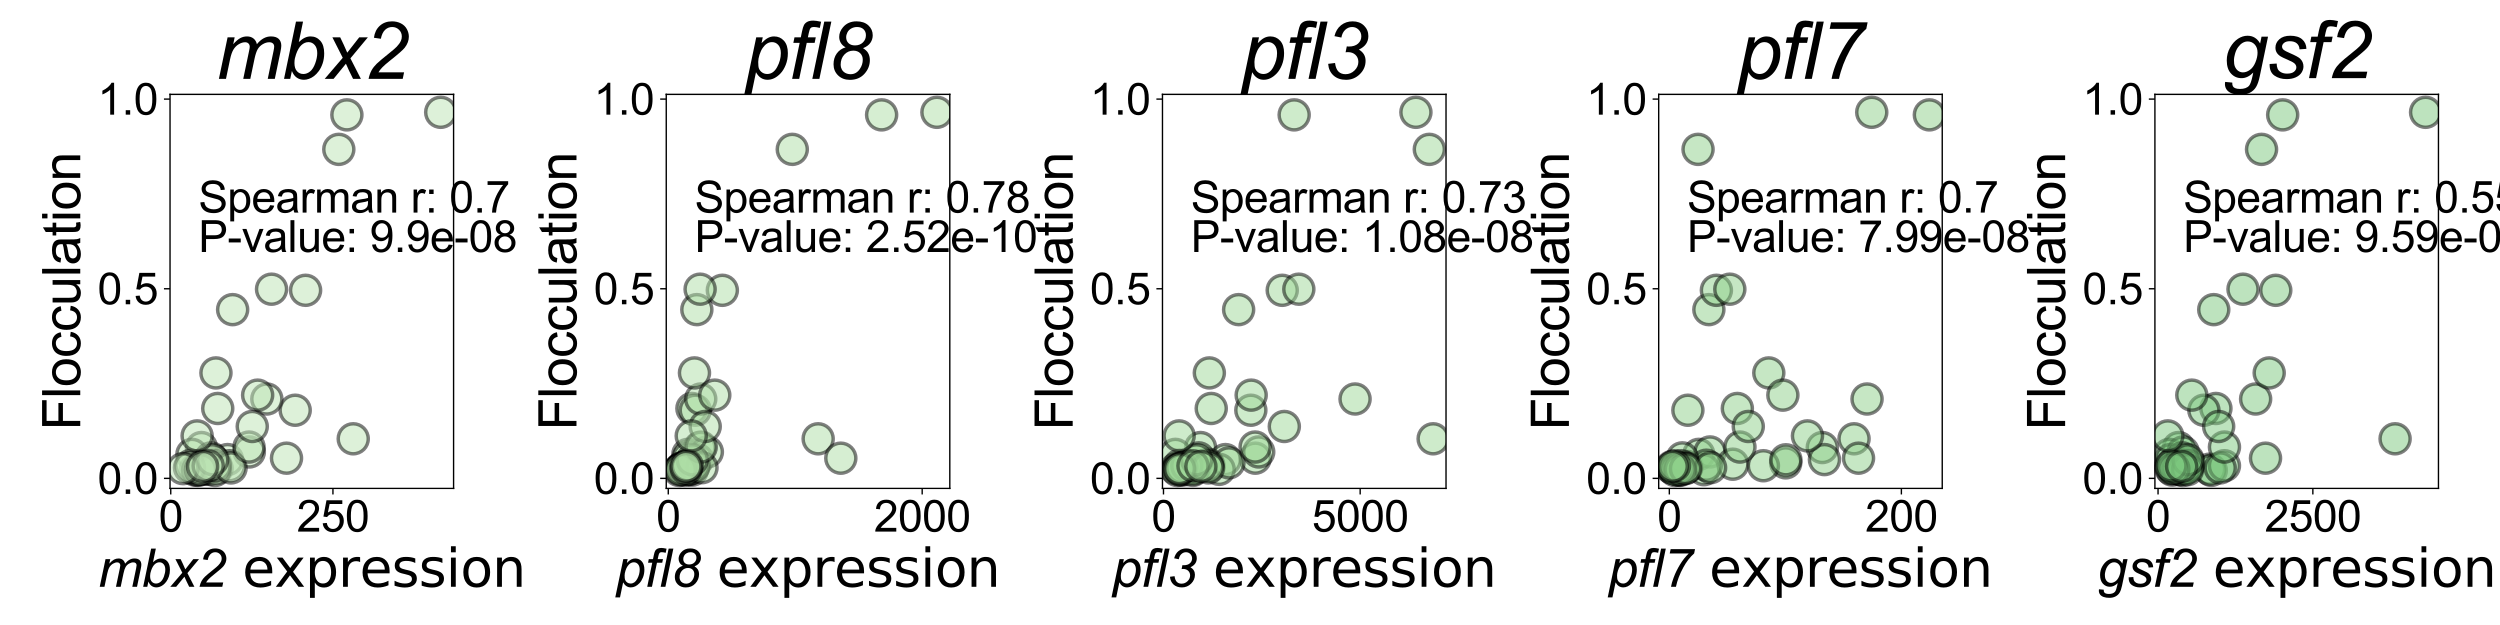 <?xml version="1.0" encoding="utf-8" standalone="no"?>
<!DOCTYPE svg PUBLIC "-//W3C//DTD SVG 1.1//EN"
  "http://www.w3.org/Graphics/SVG/1.1/DTD/svg11.dtd">
<svg xmlns:xlink="http://www.w3.org/1999/xlink" width="1440pt" height="360pt" viewBox="0 0 1440 360" xmlns="http://www.w3.org/2000/svg" version="1.1">
 <defs>
  <style type="text/css">*{stroke-linejoin: round; stroke-linecap: butt}</style>
 </defs>
 <g id="figure_1">
  <g id="patch_1">
   <path d="M 0 360 
L 1440 360 
L 1440 0 
L 0 0 
z
" style="fill: #ffffff"/>
  </g>
  <g id="axes_1">
   <g id="patch_2">
    <path d="M 97.94 281.32 
L 261.264 281.32 
L 261.264 54.36 
L 97.94 54.36 
z
" style="fill: #ffffff"/>
   </g>
   <g id="PathCollection_1">
    <defs>
     <path id="m6f3f5b02b8" d="M 0 8.66 
C 2.297 8.66 4.5 7.748 6.124 6.124 
C 7.748 4.5 8.66 2.297 8.66 0 
C 8.66 -2.297 7.748 -4.5 6.124 -6.124 
C 4.5 -7.748 2.297 -8.66 0 -8.66 
C -2.297 -8.66 -4.5 -7.748 -6.124 -6.124 
C -7.748 -4.5 -8.66 -2.297 -8.66 0 
C -8.66 2.297 -7.748 4.5 -6.124 6.124 
C -4.5 7.748 -2.297 8.66 0 8.66 
z
" style="stroke: #000000; stroke-opacity: 0.5; stroke-width: 2"/>
    </defs>
    <g clip-path="url(#p475818e775)">
     <use xlink:href="#m6f3f5b02b8" x="116.039" y="257.773" style="fill: #bce4b5; fill-opacity: 0.5; stroke: #000000; stroke-opacity: 0.5; stroke-width: 2"/>
     <use xlink:href="#m6f3f5b02b8" x="203.459" y="252.738" style="fill: #bce4b5; fill-opacity: 0.5; stroke: #000000; stroke-opacity: 0.5; stroke-width: 2"/>
     <use xlink:href="#m6f3f5b02b8" x="165.016" y="263.904" style="fill: #bce4b5; fill-opacity: 0.5; stroke: #000000; stroke-opacity: 0.5; stroke-width: 2"/>
     <use xlink:href="#m6f3f5b02b8" x="110.546" y="261.707" style="fill: #bce4b5; fill-opacity: 0.5; stroke: #000000; stroke-opacity: 0.5; stroke-width: 2"/>
     <use xlink:href="#m6f3f5b02b8" x="195.143" y="86.026" style="fill: #bce4b5; fill-opacity: 0.5; stroke: #000000; stroke-opacity: 0.5; stroke-width: 2"/>
     <use xlink:href="#m6f3f5b02b8" x="112.394" y="270.775" style="fill: #bce4b5; fill-opacity: 0.5; stroke: #000000; stroke-opacity: 0.5; stroke-width: 2"/>
     <use xlink:href="#m6f3f5b02b8" x="131.066" y="264.712" style="fill: #bce4b5; fill-opacity: 0.5; stroke: #000000; stroke-opacity: 0.5; stroke-width: 2"/>
     <use xlink:href="#m6f3f5b02b8" x="116.29" y="268.681" style="fill: #bce4b5; fill-opacity: 0.5; stroke: #000000; stroke-opacity: 0.5; stroke-width: 2"/>
     <use xlink:href="#m6f3f5b02b8" x="120.659" y="270.34" style="fill: #bce4b5; fill-opacity: 0.5; stroke: #000000; stroke-opacity: 0.5; stroke-width: 2"/>
     <use xlink:href="#m6f3f5b02b8" x="125.403" y="235.269" style="fill: #bce4b5; fill-opacity: 0.5; stroke: #000000; stroke-opacity: 0.5; stroke-width: 2"/>
     <use xlink:href="#m6f3f5b02b8" x="133.991" y="178.343" style="fill: #bce4b5; fill-opacity: 0.5; stroke: #000000; stroke-opacity: 0.5; stroke-width: 2"/>
     <use xlink:href="#m6f3f5b02b8" x="121.25" y="269.37" style="fill: #bce4b5; fill-opacity: 0.5; stroke: #000000; stroke-opacity: 0.5; stroke-width: 2"/>
     <use xlink:href="#m6f3f5b02b8" x="170.023" y="236.29" style="fill: #bce4b5; fill-opacity: 0.5; stroke: #000000; stroke-opacity: 0.5; stroke-width: 2"/>
     <use xlink:href="#m6f3f5b02b8" x="114.361" y="270.01" style="fill: #bce4b5; fill-opacity: 0.5; stroke: #000000; stroke-opacity: 0.5; stroke-width: 2"/>
     <use xlink:href="#m6f3f5b02b8" x="143.597" y="260.315" style="fill: #bce4b5; fill-opacity: 0.5; stroke: #000000; stroke-opacity: 0.5; stroke-width: 2"/>
     <use xlink:href="#m6f3f5b02b8" x="114.303" y="269.699" style="fill: #bce4b5; fill-opacity: 0.5; stroke: #000000; stroke-opacity: 0.5; stroke-width: 2"/>
     <use xlink:href="#m6f3f5b02b8" x="117.194" y="267.374" style="fill: #bce4b5; fill-opacity: 0.5; stroke: #000000; stroke-opacity: 0.5; stroke-width: 2"/>
     <use xlink:href="#m6f3f5b02b8" x="176.005" y="167.208" style="fill: #bce4b5; fill-opacity: 0.5; stroke: #000000; stroke-opacity: 0.5; stroke-width: 2"/>
     <use xlink:href="#m6f3f5b02b8" x="117.958" y="270.226" style="fill: #bce4b5; fill-opacity: 0.5; stroke: #000000; stroke-opacity: 0.5; stroke-width: 2"/>
     <use xlink:href="#m6f3f5b02b8" x="113.922" y="270.525" style="fill: #bce4b5; fill-opacity: 0.5; stroke: #000000; stroke-opacity: 0.5; stroke-width: 2"/>
     <use xlink:href="#m6f3f5b02b8" x="110.026" y="267.964" style="fill: #bce4b5; fill-opacity: 0.5; stroke: #000000; stroke-opacity: 0.5; stroke-width: 2"/>
     <use xlink:href="#m6f3f5b02b8" x="125.03" y="269.781" style="fill: #bce4b5; fill-opacity: 0.5; stroke: #000000; stroke-opacity: 0.5; stroke-width: 2"/>
     <use xlink:href="#m6f3f5b02b8" x="124.007" y="266.598" style="fill: #bce4b5; fill-opacity: 0.5; stroke: #000000; stroke-opacity: 0.5; stroke-width: 2"/>
     <use xlink:href="#m6f3f5b02b8" x="121.529" y="263.729" style="fill: #bce4b5; fill-opacity: 0.5; stroke: #000000; stroke-opacity: 0.5; stroke-width: 2"/>
     <use xlink:href="#m6f3f5b02b8" x="113.84" y="270.93" style="fill: #bce4b5; fill-opacity: 0.5; stroke: #000000; stroke-opacity: 0.5; stroke-width: 2"/>
     <use xlink:href="#m6f3f5b02b8" x="132.179" y="268.257" style="fill: #bce4b5; fill-opacity: 0.5; stroke: #000000; stroke-opacity: 0.5; stroke-width: 2"/>
     <use xlink:href="#m6f3f5b02b8" x="118.353" y="269.56" style="fill: #bce4b5; fill-opacity: 0.5; stroke: #000000; stroke-opacity: 0.5; stroke-width: 2"/>
     <use xlink:href="#m6f3f5b02b8" x="123.8" y="271.004" style="fill: #bce4b5; fill-opacity: 0.5; stroke: #000000; stroke-opacity: 0.5; stroke-width: 2"/>
     <use xlink:href="#m6f3f5b02b8" x="123.954" y="268.257" style="fill: #bce4b5; fill-opacity: 0.5; stroke: #000000; stroke-opacity: 0.5; stroke-width: 2"/>
     <use xlink:href="#m6f3f5b02b8" x="156.401" y="166.567" style="fill: #bce4b5; fill-opacity: 0.5; stroke: #000000; stroke-opacity: 0.5; stroke-width: 2"/>
     <use xlink:href="#m6f3f5b02b8" x="109.163" y="269.378" style="fill: #bce4b5; fill-opacity: 0.5; stroke: #000000; stroke-opacity: 0.5; stroke-width: 2"/>
     <use xlink:href="#m6f3f5b02b8" x="133.082" y="269.513" style="fill: #bce4b5; fill-opacity: 0.5; stroke: #000000; stroke-opacity: 0.5; stroke-width: 2"/>
     <use xlink:href="#m6f3f5b02b8" x="153.687" y="229.82" style="fill: #bce4b5; fill-opacity: 0.5; stroke: #000000; stroke-opacity: 0.5; stroke-width: 2"/>
     <use xlink:href="#m6f3f5b02b8" x="199.799" y="66.161" style="fill: #bce4b5; fill-opacity: 0.5; stroke: #000000; stroke-opacity: 0.5; stroke-width: 2"/>
     <use xlink:href="#m6f3f5b02b8" x="124.377" y="214.797" style="fill: #bce4b5; fill-opacity: 0.5; stroke: #000000; stroke-opacity: 0.5; stroke-width: 2"/>
     <use xlink:href="#m6f3f5b02b8" x="115.484" y="270.522" style="fill: #bce4b5; fill-opacity: 0.5; stroke: #000000; stroke-opacity: 0.5; stroke-width: 2"/>
     <use xlink:href="#m6f3f5b02b8" x="122.524" y="264.829" style="fill: #bce4b5; fill-opacity: 0.5; stroke: #000000; stroke-opacity: 0.5; stroke-width: 2"/>
     <use xlink:href="#m6f3f5b02b8" x="143.436" y="257.493" style="fill: #bce4b5; fill-opacity: 0.5; stroke: #000000; stroke-opacity: 0.5; stroke-width: 2"/>
     <use xlink:href="#m6f3f5b02b8" x="105.364" y="269.921" style="fill: #bce4b5; fill-opacity: 0.5; stroke: #000000; stroke-opacity: 0.5; stroke-width: 2"/>
     <use xlink:href="#m6f3f5b02b8" x="145.287" y="245.642" style="fill: #bce4b5; fill-opacity: 0.5; stroke: #000000; stroke-opacity: 0.5; stroke-width: 2"/>
     <use xlink:href="#m6f3f5b02b8" x="148.391" y="227.589" style="fill: #bce4b5; fill-opacity: 0.5; stroke: #000000; stroke-opacity: 0.5; stroke-width: 2"/>
     <use xlink:href="#m6f3f5b02b8" x="119.908" y="268.289" style="fill: #bce4b5; fill-opacity: 0.5; stroke: #000000; stroke-opacity: 0.5; stroke-width: 2"/>
     <use xlink:href="#m6f3f5b02b8" x="253.841" y="64.676" style="fill: #bce4b5; fill-opacity: 0.5; stroke: #000000; stroke-opacity: 0.5; stroke-width: 2"/>
     <use xlink:href="#m6f3f5b02b8" x="113.536" y="251.067" style="fill: #bce4b5; fill-opacity: 0.5; stroke: #000000; stroke-opacity: 0.5; stroke-width: 2"/>
     <use xlink:href="#m6f3f5b02b8" x="116.678" y="268.64" style="fill: #bce4b5; fill-opacity: 0.5; stroke: #000000; stroke-opacity: 0.5; stroke-width: 2"/>
    </g>
   </g>
   <g id="matplotlib.axis_1">
    <g id="xtick_1">
     <g id="line2d_1">
      <defs>
       <path id="m75e9c69039" d="M 0 0 
L 0 3.5 
" style="stroke: #000000; stroke-width: 0.8"/>
      </defs>
      <g>
       <use xlink:href="#m75e9c69039" x="98.35" y="281.32" style="stroke: #000000; stroke-width: 0.8"/>
      </g>
     </g>
     <g id="text_1">
      <!-- 0 -->
      <g transform="translate(91.399 306.215) scale(0.25 -0.25)">
       <defs>
        <path id="ArialMT-30" d="M 266 2259 
Q 266 3072 433 3567 
Q 600 4063 929 4331 
Q 1259 4600 1759 4600 
Q 2128 4600 2406 4451 
Q 2684 4303 2865 4023 
Q 3047 3744 3150 3342 
Q 3253 2941 3253 2259 
Q 3253 1453 3087 958 
Q 2922 463 2592 192 
Q 2263 -78 1759 -78 
Q 1097 -78 719 397 
Q 266 969 266 2259 
z
M 844 2259 
Q 844 1131 1108 757 
Q 1372 384 1759 384 
Q 2147 384 2411 759 
Q 2675 1134 2675 2259 
Q 2675 3391 2411 3762 
Q 2147 4134 1753 4134 
Q 1366 4134 1134 3806 
Q 844 3388 844 2259 
z
" transform="scale(0.016)"/>
       </defs>
       <use xlink:href="#ArialMT-30"/>
      </g>
     </g>
    </g>
    <g id="xtick_2">
     <g id="line2d_2">
      <g>
       <use xlink:href="#m75e9c69039" x="191.771" y="281.32" style="stroke: #000000; stroke-width: 0.8"/>
      </g>
     </g>
     <g id="text_2">
      <!-- 250 -->
      <g transform="translate(170.918 306.215) scale(0.25 -0.25)">
       <defs>
        <path id="ArialMT-32" d="M 3222 541 
L 3222 0 
L 194 0 
Q 188 203 259 391 
Q 375 700 629 1000 
Q 884 1300 1366 1694 
Q 2113 2306 2375 2664 
Q 2638 3022 2638 3341 
Q 2638 3675 2398 3904 
Q 2159 4134 1775 4134 
Q 1369 4134 1125 3890 
Q 881 3647 878 3216 
L 300 3275 
Q 359 3922 746 4261 
Q 1134 4600 1788 4600 
Q 2447 4600 2831 4234 
Q 3216 3869 3216 3328 
Q 3216 3053 3103 2787 
Q 2991 2522 2730 2228 
Q 2469 1934 1863 1422 
Q 1356 997 1212 845 
Q 1069 694 975 541 
L 3222 541 
z
" transform="scale(0.016)"/>
        <path id="ArialMT-35" d="M 266 1200 
L 856 1250 
Q 922 819 1161 601 
Q 1400 384 1738 384 
Q 2144 384 2425 690 
Q 2706 997 2706 1503 
Q 2706 1984 2436 2262 
Q 2166 2541 1728 2541 
Q 1456 2541 1237 2417 
Q 1019 2294 894 2097 
L 366 2166 
L 809 4519 
L 3088 4519 
L 3088 3981 
L 1259 3981 
L 1013 2750 
Q 1425 3038 1878 3038 
Q 2478 3038 2890 2622 
Q 3303 2206 3303 1553 
Q 3303 931 2941 478 
Q 2500 -78 1738 -78 
Q 1113 -78 717 272 
Q 322 622 266 1200 
z
" transform="scale(0.016)"/>
       </defs>
       <use xlink:href="#ArialMT-32"/>
       <use xlink:href="#ArialMT-35" x="55.615"/>
       <use xlink:href="#ArialMT-30" x="111.23"/>
      </g>
     </g>
    </g>
    <g id="text_3">
     <!-- mbx2$\mathrm{\ expression}$ -->
     <g transform="translate(56.452 337.983) scale(0.3 -0.3)">
      <defs>
       <path id="Arial-ItalicMT-6d" d="M 209 0 
L 903 3319 
L 1469 3319 
L 1353 2772 
Q 1669 3125 1917 3259 
Q 2166 3394 2456 3394 
Q 2766 3394 2973 3230 
Q 3181 3066 3247 2772 
Q 3500 3084 3779 3239 
Q 4059 3394 4369 3394 
Q 4784 3394 4992 3197 
Q 5200 3000 5200 2644 
Q 5200 2491 5128 2138 
L 4681 0 
L 4116 0 
L 4572 2194 
Q 4631 2463 4631 2578 
Q 4631 2741 4528 2834 
Q 4425 2928 4238 2928 
Q 3984 2928 3721 2775 
Q 3459 2622 3314 2373 
Q 3169 2125 3059 1609 
L 2722 0 
L 2156 0 
L 2625 2241 
Q 2675 2469 2675 2566 
Q 2675 2728 2573 2828 
Q 2472 2928 2309 2928 
Q 2069 2928 1805 2775 
Q 1541 2622 1375 2348 
Q 1209 2075 1103 1569 
L 775 0 
L 209 0 
z
" transform="scale(0.016)"/>
       <path id="Arial-ItalicMT-62" d="M 213 0 
L 1169 4581 
L 1734 4581 
L 1394 2944 
Q 1663 3191 1881 3292 
Q 2100 3394 2338 3394 
Q 2803 3394 3114 3047 
Q 3425 2700 3425 2038 
Q 3425 1597 3300 1231 
Q 3175 866 2990 617 
Q 2806 369 2609 220 
Q 2413 72 2206 -1 
Q 2000 -75 1809 -75 
Q 1481 -75 1231 98 
Q 981 272 841 628 
L 709 0 
L 213 0 
z
M 1050 1363 
L 1047 1256 
Q 1047 831 1250 609 
Q 1453 388 1756 388 
Q 2053 388 2301 595 
Q 2550 803 2709 1243 
Q 2869 1684 2869 2056 
Q 2869 2475 2667 2706 
Q 2466 2938 2169 2938 
Q 1863 2938 1606 2702 
Q 1350 2466 1178 1975 
Q 1050 1609 1050 1363 
z
" transform="scale(0.016)"/>
       <path id="Arial-ItalicMT-78" d="M -9 0 
L 1434 1684 
L 606 3319 
L 1231 3319 
L 1513 2728 
Q 1669 2397 1794 2094 
L 2750 3319 
L 3441 3319 
L 2047 1641 
L 2884 0 
L 2259 0 
L 1928 675 
Q 1822 891 1688 1209 
L 700 0 
L -9 0 
z
" transform="scale(0.016)"/>
       <path id="Arial-ItalicMT-32" d="M 375 0 
Q 463 409 617 686 
Q 772 963 1028 1211 
Q 1284 1459 2016 2044 
Q 2459 2397 2622 2566 
Q 2856 2809 2963 3044 
Q 3034 3203 3034 3391 
Q 3034 3706 2811 3926 
Q 2588 4147 2263 4147 
Q 1941 4147 1700 3923 
Q 1459 3700 1356 3206 
L 803 3288 
Q 884 3897 1276 4248 
Q 1669 4600 2253 4600 
Q 2644 4600 2961 4437 
Q 3278 4275 3437 3981 
Q 3597 3688 3597 3375 
Q 3597 2919 3272 2497 
Q 3072 2234 2097 1463 
Q 1678 1131 1473 918 
Q 1269 706 1166 519 
L 3216 519 
L 3106 0 
L 375 0 
z
" transform="scale(0.016)"/>
       <path id="DejaVuSans-65" d="M 3597 1894 
L 3597 1613 
L 953 1613 
Q 991 1019 1311 708 
Q 1631 397 2203 397 
Q 2534 397 2845 478 
Q 3156 559 3463 722 
L 3463 178 
Q 3153 47 2828 -22 
Q 2503 -91 2169 -91 
Q 1331 -91 842 396 
Q 353 884 353 1716 
Q 353 2575 817 3079 
Q 1281 3584 2069 3584 
Q 2775 3584 3186 3129 
Q 3597 2675 3597 1894 
z
M 3022 2063 
Q 3016 2534 2758 2815 
Q 2500 3097 2075 3097 
Q 1594 3097 1305 2825 
Q 1016 2553 972 2059 
L 3022 2063 
z
" transform="scale(0.016)"/>
       <path id="DejaVuSans-78" d="M 3513 3500 
L 2247 1797 
L 3578 0 
L 2900 0 
L 1881 1375 
L 863 0 
L 184 0 
L 1544 1831 
L 300 3500 
L 978 3500 
L 1906 2253 
L 2834 3500 
L 3513 3500 
z
" transform="scale(0.016)"/>
       <path id="DejaVuSans-70" d="M 1159 525 
L 1159 -1331 
L 581 -1331 
L 581 3500 
L 1159 3500 
L 1159 2969 
Q 1341 3281 1617 3432 
Q 1894 3584 2278 3584 
Q 2916 3584 3314 3078 
Q 3713 2572 3713 1747 
Q 3713 922 3314 415 
Q 2916 -91 2278 -91 
Q 1894 -91 1617 61 
Q 1341 213 1159 525 
z
M 3116 1747 
Q 3116 2381 2855 2742 
Q 2594 3103 2138 3103 
Q 1681 3103 1420 2742 
Q 1159 2381 1159 1747 
Q 1159 1113 1420 752 
Q 1681 391 2138 391 
Q 2594 391 2855 752 
Q 3116 1113 3116 1747 
z
" transform="scale(0.016)"/>
       <path id="DejaVuSans-72" d="M 2631 2963 
Q 2534 3019 2420 3045 
Q 2306 3072 2169 3072 
Q 1681 3072 1420 2755 
Q 1159 2438 1159 1844 
L 1159 0 
L 581 0 
L 581 3500 
L 1159 3500 
L 1159 2956 
Q 1341 3275 1631 3429 
Q 1922 3584 2338 3584 
Q 2397 3584 2469 3576 
Q 2541 3569 2628 3553 
L 2631 2963 
z
" transform="scale(0.016)"/>
       <path id="DejaVuSans-73" d="M 2834 3397 
L 2834 2853 
Q 2591 2978 2328 3040 
Q 2066 3103 1784 3103 
Q 1356 3103 1142 2972 
Q 928 2841 928 2578 
Q 928 2378 1081 2264 
Q 1234 2150 1697 2047 
L 1894 2003 
Q 2506 1872 2764 1633 
Q 3022 1394 3022 966 
Q 3022 478 2636 193 
Q 2250 -91 1575 -91 
Q 1294 -91 989 -36 
Q 684 19 347 128 
L 347 722 
Q 666 556 975 473 
Q 1284 391 1588 391 
Q 1994 391 2212 530 
Q 2431 669 2431 922 
Q 2431 1156 2273 1281 
Q 2116 1406 1581 1522 
L 1381 1569 
Q 847 1681 609 1914 
Q 372 2147 372 2553 
Q 372 3047 722 3315 
Q 1072 3584 1716 3584 
Q 2034 3584 2315 3537 
Q 2597 3491 2834 3397 
z
" transform="scale(0.016)"/>
       <path id="DejaVuSans-69" d="M 603 3500 
L 1178 3500 
L 1178 0 
L 603 0 
L 603 3500 
z
M 603 4863 
L 1178 4863 
L 1178 4134 
L 603 4134 
L 603 4863 
z
" transform="scale(0.016)"/>
       <path id="DejaVuSans-6f" d="M 1959 3097 
Q 1497 3097 1228 2736 
Q 959 2375 959 1747 
Q 959 1119 1226 758 
Q 1494 397 1959 397 
Q 2419 397 2687 759 
Q 2956 1122 2956 1747 
Q 2956 2369 2687 2733 
Q 2419 3097 1959 3097 
z
M 1959 3584 
Q 2709 3584 3137 3096 
Q 3566 2609 3566 1747 
Q 3566 888 3137 398 
Q 2709 -91 1959 -91 
Q 1206 -91 779 398 
Q 353 888 353 1747 
Q 353 2609 779 3096 
Q 1206 3584 1959 3584 
z
" transform="scale(0.016)"/>
       <path id="DejaVuSans-6e" d="M 3513 2113 
L 3513 0 
L 2938 0 
L 2938 2094 
Q 2938 2591 2744 2837 
Q 2550 3084 2163 3084 
Q 1697 3084 1428 2787 
Q 1159 2491 1159 1978 
L 1159 0 
L 581 0 
L 581 3500 
L 1159 3500 
L 1159 2956 
Q 1366 3272 1645 3428 
Q 1925 3584 2291 3584 
Q 2894 3584 3203 3211 
Q 3513 2838 3513 2113 
z
" transform="scale(0.016)"/>
      </defs>
      <use xlink:href="#Arial-ItalicMT-6d" transform="translate(0 0.016)"/>
      <use xlink:href="#Arial-ItalicMT-62" transform="translate(83.301 0.016)"/>
      <use xlink:href="#Arial-ItalicMT-78" transform="translate(138.916 0.016)"/>
      <use xlink:href="#Arial-ItalicMT-32" transform="translate(188.916 0.016)"/>
      <use xlink:href="#DejaVuSans-65" transform="translate(277.002 0.016)"/>
      <use xlink:href="#DejaVuSans-78" transform="translate(338.525 0.016)"/>
      <use xlink:href="#DejaVuSans-70" transform="translate(397.705 0.016)"/>
      <use xlink:href="#DejaVuSans-72" transform="translate(461.181 0.016)"/>
      <use xlink:href="#DejaVuSans-65" transform="translate(502.295 0.016)"/>
      <use xlink:href="#DejaVuSans-73" transform="translate(563.818 0.016)"/>
      <use xlink:href="#DejaVuSans-73" transform="translate(615.918 0.016)"/>
      <use xlink:href="#DejaVuSans-69" transform="translate(668.017 0.016)"/>
      <use xlink:href="#DejaVuSans-6f" transform="translate(695.8 0.016)"/>
      <use xlink:href="#DejaVuSans-6e" transform="translate(756.982 0.016)"/>
     </g>
    </g>
   </g>
   <g id="matplotlib.axis_2">
    <g id="ytick_1">
     <g id="line2d_3">
      <defs>
       <path id="mb854496918" d="M 0 0 
L -3.5 0 
" style="stroke: #000000; stroke-width: 0.8"/>
      </defs>
      <g>
       <use xlink:href="#mb854496918" x="97.94" y="275.537" style="stroke: #000000; stroke-width: 0.8"/>
      </g>
     </g>
     <g id="text_4">
      <!-- 0.0 -->
      <g transform="translate(56.19 284.484) scale(0.25 -0.25)">
       <defs>
        <path id="ArialMT-2e" d="M 581 0 
L 581 641 
L 1222 641 
L 1222 0 
L 581 0 
z
" transform="scale(0.016)"/>
       </defs>
       <use xlink:href="#ArialMT-30"/>
       <use xlink:href="#ArialMT-2e" x="55.615"/>
       <use xlink:href="#ArialMT-30" x="83.398"/>
      </g>
     </g>
    </g>
    <g id="ytick_2">
     <g id="line2d_4">
      <g>
       <use xlink:href="#mb854496918" x="97.94" y="166.313" style="stroke: #000000; stroke-width: 0.8"/>
      </g>
     </g>
     <g id="text_5">
      <!-- 0.5 -->
      <g transform="translate(56.19 175.261) scale(0.25 -0.25)">
       <use xlink:href="#ArialMT-30"/>
       <use xlink:href="#ArialMT-2e" x="55.615"/>
       <use xlink:href="#ArialMT-35" x="83.398"/>
      </g>
     </g>
    </g>
    <g id="ytick_3">
     <g id="line2d_5">
      <g>
       <use xlink:href="#mb854496918" x="97.94" y="57.09" style="stroke: #000000; stroke-width: 0.8"/>
      </g>
     </g>
     <g id="text_6">
      <!-- 1.0 -->
      <g transform="translate(56.19 66.037) scale(0.25 -0.25)">
       <defs>
        <path id="ArialMT-31" d="M 2384 0 
L 1822 0 
L 1822 3584 
Q 1619 3391 1289 3197 
Q 959 3003 697 2906 
L 697 3450 
Q 1169 3672 1522 3987 
Q 1875 4303 2022 4600 
L 2384 4600 
L 2384 0 
z
" transform="scale(0.016)"/>
       </defs>
       <use xlink:href="#ArialMT-31"/>
       <use xlink:href="#ArialMT-2e" x="55.615"/>
       <use xlink:href="#ArialMT-30" x="83.398"/>
      </g>
     </g>
    </g>
    <g id="text_7">
     <!-- Flocculation -->
     <g transform="translate(46.227 247.874) rotate(-90) scale(0.3 -0.3)">
      <defs>
       <path id="ArialMT-46" d="M 525 0 
L 525 4581 
L 3616 4581 
L 3616 4041 
L 1131 4041 
L 1131 2622 
L 3281 2622 
L 3281 2081 
L 1131 2081 
L 1131 0 
L 525 0 
z
" transform="scale(0.016)"/>
       <path id="ArialMT-6c" d="M 409 0 
L 409 4581 
L 972 4581 
L 972 0 
L 409 0 
z
" transform="scale(0.016)"/>
       <path id="ArialMT-6f" d="M 213 1659 
Q 213 2581 725 3025 
Q 1153 3394 1769 3394 
Q 2453 3394 2887 2945 
Q 3322 2497 3322 1706 
Q 3322 1066 3130 698 
Q 2938 331 2570 128 
Q 2203 -75 1769 -75 
Q 1072 -75 642 372 
Q 213 819 213 1659 
z
M 791 1659 
Q 791 1022 1069 705 
Q 1347 388 1769 388 
Q 2188 388 2466 706 
Q 2744 1025 2744 1678 
Q 2744 2294 2464 2611 
Q 2184 2928 1769 2928 
Q 1347 2928 1069 2612 
Q 791 2297 791 1659 
z
" transform="scale(0.016)"/>
       <path id="ArialMT-63" d="M 2588 1216 
L 3141 1144 
Q 3050 572 2676 248 
Q 2303 -75 1759 -75 
Q 1078 -75 664 370 
Q 250 816 250 1647 
Q 250 2184 428 2587 
Q 606 2991 970 3192 
Q 1334 3394 1763 3394 
Q 2303 3394 2647 3120 
Q 2991 2847 3088 2344 
L 2541 2259 
Q 2463 2594 2264 2762 
Q 2066 2931 1784 2931 
Q 1359 2931 1093 2626 
Q 828 2322 828 1663 
Q 828 994 1084 691 
Q 1341 388 1753 388 
Q 2084 388 2306 591 
Q 2528 794 2588 1216 
z
" transform="scale(0.016)"/>
       <path id="ArialMT-75" d="M 2597 0 
L 2597 488 
Q 2209 -75 1544 -75 
Q 1250 -75 995 37 
Q 741 150 617 320 
Q 494 491 444 738 
Q 409 903 409 1263 
L 409 3319 
L 972 3319 
L 972 1478 
Q 972 1038 1006 884 
Q 1059 663 1231 536 
Q 1403 409 1656 409 
Q 1909 409 2131 539 
Q 2353 669 2445 892 
Q 2538 1116 2538 1541 
L 2538 3319 
L 3100 3319 
L 3100 0 
L 2597 0 
z
" transform="scale(0.016)"/>
       <path id="ArialMT-61" d="M 2588 409 
Q 2275 144 1986 34 
Q 1697 -75 1366 -75 
Q 819 -75 525 192 
Q 231 459 231 875 
Q 231 1119 342 1320 
Q 453 1522 633 1644 
Q 813 1766 1038 1828 
Q 1203 1872 1538 1913 
Q 2219 1994 2541 2106 
Q 2544 2222 2544 2253 
Q 2544 2597 2384 2738 
Q 2169 2928 1744 2928 
Q 1347 2928 1158 2789 
Q 969 2650 878 2297 
L 328 2372 
Q 403 2725 575 2942 
Q 747 3159 1072 3276 
Q 1397 3394 1825 3394 
Q 2250 3394 2515 3294 
Q 2781 3194 2906 3042 
Q 3031 2891 3081 2659 
Q 3109 2516 3109 2141 
L 3109 1391 
Q 3109 606 3145 398 
Q 3181 191 3288 0 
L 2700 0 
Q 2613 175 2588 409 
z
M 2541 1666 
Q 2234 1541 1622 1453 
Q 1275 1403 1131 1340 
Q 988 1278 909 1158 
Q 831 1038 831 891 
Q 831 666 1001 516 
Q 1172 366 1500 366 
Q 1825 366 2078 508 
Q 2331 650 2450 897 
Q 2541 1088 2541 1459 
L 2541 1666 
z
" transform="scale(0.016)"/>
       <path id="ArialMT-74" d="M 1650 503 
L 1731 6 
Q 1494 -44 1306 -44 
Q 1000 -44 831 53 
Q 663 150 594 308 
Q 525 466 525 972 
L 525 2881 
L 113 2881 
L 113 3319 
L 525 3319 
L 525 4141 
L 1084 4478 
L 1084 3319 
L 1650 3319 
L 1650 2881 
L 1084 2881 
L 1084 941 
Q 1084 700 1114 631 
Q 1144 563 1211 522 
Q 1278 481 1403 481 
Q 1497 481 1650 503 
z
" transform="scale(0.016)"/>
       <path id="ArialMT-69" d="M 425 3934 
L 425 4581 
L 988 4581 
L 988 3934 
L 425 3934 
z
M 425 0 
L 425 3319 
L 988 3319 
L 988 0 
L 425 0 
z
" transform="scale(0.016)"/>
       <path id="ArialMT-6e" d="M 422 0 
L 422 3319 
L 928 3319 
L 928 2847 
Q 1294 3394 1984 3394 
Q 2284 3394 2536 3286 
Q 2788 3178 2913 3003 
Q 3038 2828 3088 2588 
Q 3119 2431 3119 2041 
L 3119 0 
L 2556 0 
L 2556 2019 
Q 2556 2363 2490 2533 
Q 2425 2703 2258 2804 
Q 2091 2906 1866 2906 
Q 1506 2906 1245 2678 
Q 984 2450 984 1813 
L 984 0 
L 422 0 
z
" transform="scale(0.016)"/>
      </defs>
      <use xlink:href="#ArialMT-46"/>
      <use xlink:href="#ArialMT-6c" x="61.084"/>
      <use xlink:href="#ArialMT-6f" x="83.301"/>
      <use xlink:href="#ArialMT-63" x="138.916"/>
      <use xlink:href="#ArialMT-63" x="188.916"/>
      <use xlink:href="#ArialMT-75" x="238.916"/>
      <use xlink:href="#ArialMT-6c" x="294.531"/>
      <use xlink:href="#ArialMT-61" x="316.748"/>
      <use xlink:href="#ArialMT-74" x="372.363"/>
      <use xlink:href="#ArialMT-69" x="400.146"/>
      <use xlink:href="#ArialMT-6f" x="422.363"/>
      <use xlink:href="#ArialMT-6e" x="477.979"/>
     </g>
    </g>
   </g>
   <g id="patch_3">
    <path d="M 97.94 281.32 
L 97.94 54.36 
" style="fill: none; stroke: #000000; stroke-width: 0.8; stroke-linejoin: miter; stroke-linecap: square"/>
   </g>
   <g id="patch_4">
    <path d="M 261.264 281.32 
L 261.264 54.36 
" style="fill: none; stroke: #000000; stroke-width: 0.8; stroke-linejoin: miter; stroke-linecap: square"/>
   </g>
   <g id="patch_5">
    <path d="M 97.94 281.32 
L 261.264 281.32 
" style="fill: none; stroke: #000000; stroke-width: 0.8; stroke-linejoin: miter; stroke-linecap: square"/>
   </g>
   <g id="patch_6">
    <path d="M 97.94 54.36 
L 261.264 54.36 
" style="fill: none; stroke: #000000; stroke-width: 0.8; stroke-linejoin: miter; stroke-linecap: square"/>
   </g>
   <g id="text_8">
    <!-- Spearman r: 0.7 -->
    <g transform="translate(114.272 122.448) scale(0.25 -0.25)">
     <defs>
      <path id="ArialMT-53" d="M 288 1472 
L 859 1522 
Q 900 1178 1048 958 
Q 1197 738 1509 602 
Q 1822 466 2213 466 
Q 2559 466 2825 569 
Q 3091 672 3220 851 
Q 3350 1031 3350 1244 
Q 3350 1459 3225 1620 
Q 3100 1781 2813 1891 
Q 2628 1963 1997 2114 
Q 1366 2266 1113 2400 
Q 784 2572 623 2826 
Q 463 3081 463 3397 
Q 463 3744 659 4045 
Q 856 4347 1234 4503 
Q 1613 4659 2075 4659 
Q 2584 4659 2973 4495 
Q 3363 4331 3572 4012 
Q 3781 3694 3797 3291 
L 3216 3247 
Q 3169 3681 2898 3903 
Q 2628 4125 2100 4125 
Q 1550 4125 1298 3923 
Q 1047 3722 1047 3438 
Q 1047 3191 1225 3031 
Q 1400 2872 2139 2705 
Q 2878 2538 3153 2413 
Q 3553 2228 3743 1945 
Q 3934 1663 3934 1294 
Q 3934 928 3725 604 
Q 3516 281 3123 101 
Q 2731 -78 2241 -78 
Q 1619 -78 1198 103 
Q 778 284 539 648 
Q 300 1013 288 1472 
z
" transform="scale(0.016)"/>
      <path id="ArialMT-70" d="M 422 -1272 
L 422 3319 
L 934 3319 
L 934 2888 
Q 1116 3141 1344 3267 
Q 1572 3394 1897 3394 
Q 2322 3394 2647 3175 
Q 2972 2956 3137 2557 
Q 3303 2159 3303 1684 
Q 3303 1175 3120 767 
Q 2938 359 2589 142 
Q 2241 -75 1856 -75 
Q 1575 -75 1351 44 
Q 1128 163 984 344 
L 984 -1272 
L 422 -1272 
z
M 931 1641 
Q 931 1000 1190 694 
Q 1450 388 1819 388 
Q 2194 388 2461 705 
Q 2728 1022 2728 1688 
Q 2728 2322 2467 2637 
Q 2206 2953 1844 2953 
Q 1484 2953 1207 2617 
Q 931 2281 931 1641 
z
" transform="scale(0.016)"/>
      <path id="ArialMT-65" d="M 2694 1069 
L 3275 997 
Q 3138 488 2766 206 
Q 2394 -75 1816 -75 
Q 1088 -75 661 373 
Q 234 822 234 1631 
Q 234 2469 665 2931 
Q 1097 3394 1784 3394 
Q 2450 3394 2872 2941 
Q 3294 2488 3294 1666 
Q 3294 1616 3291 1516 
L 816 1516 
Q 847 969 1125 678 
Q 1403 388 1819 388 
Q 2128 388 2347 550 
Q 2566 713 2694 1069 
z
M 847 1978 
L 2700 1978 
Q 2663 2397 2488 2606 
Q 2219 2931 1791 2931 
Q 1403 2931 1139 2672 
Q 875 2413 847 1978 
z
" transform="scale(0.016)"/>
      <path id="ArialMT-72" d="M 416 0 
L 416 3319 
L 922 3319 
L 922 2816 
Q 1116 3169 1280 3281 
Q 1444 3394 1641 3394 
Q 1925 3394 2219 3213 
L 2025 2691 
Q 1819 2813 1613 2813 
Q 1428 2813 1281 2702 
Q 1134 2591 1072 2394 
Q 978 2094 978 1738 
L 978 0 
L 416 0 
z
" transform="scale(0.016)"/>
      <path id="ArialMT-6d" d="M 422 0 
L 422 3319 
L 925 3319 
L 925 2853 
Q 1081 3097 1340 3245 
Q 1600 3394 1931 3394 
Q 2300 3394 2536 3241 
Q 2772 3088 2869 2813 
Q 3263 3394 3894 3394 
Q 4388 3394 4653 3120 
Q 4919 2847 4919 2278 
L 4919 0 
L 4359 0 
L 4359 2091 
Q 4359 2428 4304 2576 
Q 4250 2725 4106 2815 
Q 3963 2906 3769 2906 
Q 3419 2906 3187 2673 
Q 2956 2441 2956 1928 
L 2956 0 
L 2394 0 
L 2394 2156 
Q 2394 2531 2256 2718 
Q 2119 2906 1806 2906 
Q 1569 2906 1367 2781 
Q 1166 2656 1075 2415 
Q 984 2175 984 1722 
L 984 0 
L 422 0 
z
" transform="scale(0.016)"/>
      <path id="ArialMT-20" transform="scale(0.016)"/>
      <path id="ArialMT-3a" d="M 578 2678 
L 578 3319 
L 1219 3319 
L 1219 2678 
L 578 2678 
z
M 578 0 
L 578 641 
L 1219 641 
L 1219 0 
L 578 0 
z
" transform="scale(0.016)"/>
      <path id="ArialMT-37" d="M 303 3981 
L 303 4522 
L 3269 4522 
L 3269 4084 
Q 2831 3619 2401 2847 
Q 1972 2075 1738 1259 
Q 1569 684 1522 0 
L 944 0 
Q 953 541 1156 1306 
Q 1359 2072 1739 2783 
Q 2119 3494 2547 3981 
L 303 3981 
z
" transform="scale(0.016)"/>
     </defs>
     <use xlink:href="#ArialMT-53"/>
     <use xlink:href="#ArialMT-70" x="66.699"/>
     <use xlink:href="#ArialMT-65" x="122.314"/>
     <use xlink:href="#ArialMT-61" x="177.93"/>
     <use xlink:href="#ArialMT-72" x="233.545"/>
     <use xlink:href="#ArialMT-6d" x="266.846"/>
     <use xlink:href="#ArialMT-61" x="350.146"/>
     <use xlink:href="#ArialMT-6e" x="405.762"/>
     <use xlink:href="#ArialMT-20" x="461.377"/>
     <use xlink:href="#ArialMT-72" x="489.16"/>
     <use xlink:href="#ArialMT-3a" x="522.461"/>
     <use xlink:href="#ArialMT-20" x="550.244"/>
     <use xlink:href="#ArialMT-30" x="578.027"/>
     <use xlink:href="#ArialMT-2e" x="633.643"/>
     <use xlink:href="#ArialMT-37" x="661.426"/>
    </g>
   </g>
   <g id="text_9">
    <!-- P-value: 9.9e-08 -->
    <g transform="translate(114.272 145.144) scale(0.25 -0.25)">
     <defs>
      <path id="ArialMT-50" d="M 494 0 
L 494 4581 
L 2222 4581 
Q 2678 4581 2919 4538 
Q 3256 4481 3484 4323 
Q 3713 4166 3852 3881 
Q 3991 3597 3991 3256 
Q 3991 2672 3619 2267 
Q 3247 1863 2275 1863 
L 1100 1863 
L 1100 0 
L 494 0 
z
M 1100 2403 
L 2284 2403 
Q 2872 2403 3119 2622 
Q 3366 2841 3366 3238 
Q 3366 3525 3220 3729 
Q 3075 3934 2838 4000 
Q 2684 4041 2272 4041 
L 1100 4041 
L 1100 2403 
z
" transform="scale(0.016)"/>
      <path id="ArialMT-2d" d="M 203 1375 
L 203 1941 
L 1931 1941 
L 1931 1375 
L 203 1375 
z
" transform="scale(0.016)"/>
      <path id="ArialMT-76" d="M 1344 0 
L 81 3319 
L 675 3319 
L 1388 1331 
Q 1503 1009 1600 663 
Q 1675 925 1809 1294 
L 2547 3319 
L 3125 3319 
L 1869 0 
L 1344 0 
z
" transform="scale(0.016)"/>
      <path id="ArialMT-39" d="M 350 1059 
L 891 1109 
Q 959 728 1153 556 
Q 1347 384 1650 384 
Q 1909 384 2104 503 
Q 2300 622 2425 820 
Q 2550 1019 2634 1356 
Q 2719 1694 2719 2044 
Q 2719 2081 2716 2156 
Q 2547 1888 2255 1720 
Q 1963 1553 1622 1553 
Q 1053 1553 659 1965 
Q 266 2378 266 3053 
Q 266 3750 677 4175 
Q 1088 4600 1706 4600 
Q 2153 4600 2523 4359 
Q 2894 4119 3086 3673 
Q 3278 3228 3278 2384 
Q 3278 1506 3087 986 
Q 2897 466 2520 194 
Q 2144 -78 1638 -78 
Q 1100 -78 759 220 
Q 419 519 350 1059 
z
M 2653 3081 
Q 2653 3566 2395 3850 
Q 2138 4134 1775 4134 
Q 1400 4134 1122 3828 
Q 844 3522 844 3034 
Q 844 2597 1108 2323 
Q 1372 2050 1759 2050 
Q 2150 2050 2401 2323 
Q 2653 2597 2653 3081 
z
" transform="scale(0.016)"/>
      <path id="ArialMT-38" d="M 1131 2484 
Q 781 2613 612 2850 
Q 444 3088 444 3419 
Q 444 3919 803 4259 
Q 1163 4600 1759 4600 
Q 2359 4600 2725 4251 
Q 3091 3903 3091 3403 
Q 3091 3084 2923 2848 
Q 2756 2613 2416 2484 
Q 2838 2347 3058 2040 
Q 3278 1734 3278 1309 
Q 3278 722 2862 322 
Q 2447 -78 1769 -78 
Q 1091 -78 675 323 
Q 259 725 259 1325 
Q 259 1772 486 2073 
Q 713 2375 1131 2484 
z
M 1019 3438 
Q 1019 3113 1228 2906 
Q 1438 2700 1772 2700 
Q 2097 2700 2305 2904 
Q 2513 3109 2513 3406 
Q 2513 3716 2298 3927 
Q 2084 4138 1766 4138 
Q 1444 4138 1231 3931 
Q 1019 3725 1019 3438 
z
M 838 1322 
Q 838 1081 952 856 
Q 1066 631 1291 507 
Q 1516 384 1775 384 
Q 2178 384 2440 643 
Q 2703 903 2703 1303 
Q 2703 1709 2433 1975 
Q 2163 2241 1756 2241 
Q 1359 2241 1098 1978 
Q 838 1716 838 1322 
z
" transform="scale(0.016)"/>
     </defs>
     <use xlink:href="#ArialMT-50"/>
     <use xlink:href="#ArialMT-2d" x="66.699"/>
     <use xlink:href="#ArialMT-76" x="100"/>
     <use xlink:href="#ArialMT-61" x="150"/>
     <use xlink:href="#ArialMT-6c" x="205.615"/>
     <use xlink:href="#ArialMT-75" x="227.832"/>
     <use xlink:href="#ArialMT-65" x="283.447"/>
     <use xlink:href="#ArialMT-3a" x="339.062"/>
     <use xlink:href="#ArialMT-20" x="366.846"/>
     <use xlink:href="#ArialMT-39" x="394.629"/>
     <use xlink:href="#ArialMT-2e" x="450.244"/>
     <use xlink:href="#ArialMT-39" x="478.027"/>
     <use xlink:href="#ArialMT-65" x="533.643"/>
     <use xlink:href="#ArialMT-2d" x="589.258"/>
     <use xlink:href="#ArialMT-30" x="622.559"/>
     <use xlink:href="#ArialMT-38" x="678.174"/>
    </g>
   </g>
   <g id="text_10">
    <!-- mbx2 -->
    <g transform="translate(124.586 45.416) scale(0.45 -0.45)">
     <use xlink:href="#Arial-ItalicMT-6d"/>
     <use xlink:href="#Arial-ItalicMT-62" x="83.301"/>
     <use xlink:href="#Arial-ItalicMT-78" x="138.916"/>
     <use xlink:href="#Arial-ItalicMT-32" x="188.916"/>
    </g>
   </g>
  </g>
  <g id="axes_2">
   <g id="patch_7">
    <path d="M 383.762 281.32 
L 547.086 281.32 
L 547.086 54.36 
L 383.762 54.36 
z
" style="fill: #ffffff"/>
   </g>
   <g id="PathCollection_2">
    <defs>
     <path id="m3e852cb04f" d="M 0 8.66 
C 2.297 8.66 4.5 7.748 6.124 6.124 
C 7.748 4.5 8.66 2.297 8.66 0 
C 8.66 -2.297 7.748 -4.5 6.124 -6.124 
C 4.5 -7.748 2.297 -8.66 0 -8.66 
C -2.297 -8.66 -4.5 -7.748 -6.124 -6.124 
C -7.748 -4.5 -8.66 -2.297 -8.66 0 
C -8.66 2.297 -7.748 4.5 -6.124 6.124 
C -4.5 7.748 -2.297 8.66 0 8.66 
z
" style="stroke: #000000; stroke-opacity: 0.5; stroke-width: 2"/>
    </defs>
    <g clip-path="url(#p73a40e8edd)">
     <use xlink:href="#m3e852cb04f" x="403.065" y="257.773" style="fill: #aedea7; fill-opacity: 0.5; stroke: #000000; stroke-opacity: 0.5; stroke-width: 2"/>
     <use xlink:href="#m3e852cb04f" x="471.251" y="252.738" style="fill: #aedea7; fill-opacity: 0.5; stroke: #000000; stroke-opacity: 0.5; stroke-width: 2"/>
     <use xlink:href="#m3e852cb04f" x="484.297" y="263.904" style="fill: #aedea7; fill-opacity: 0.5; stroke: #000000; stroke-opacity: 0.5; stroke-width: 2"/>
     <use xlink:href="#m3e852cb04f" x="396.195" y="261.707" style="fill: #aedea7; fill-opacity: 0.5; stroke: #000000; stroke-opacity: 0.5; stroke-width: 2"/>
     <use xlink:href="#m3e852cb04f" x="456.346" y="86.026" style="fill: #aedea7; fill-opacity: 0.5; stroke: #000000; stroke-opacity: 0.5; stroke-width: 2"/>
     <use xlink:href="#m3e852cb04f" x="398.76" y="270.775" style="fill: #aedea7; fill-opacity: 0.5; stroke: #000000; stroke-opacity: 0.5; stroke-width: 2"/>
     <use xlink:href="#m3e852cb04f" x="401.79" y="264.712" style="fill: #aedea7; fill-opacity: 0.5; stroke: #000000; stroke-opacity: 0.5; stroke-width: 2"/>
     <use xlink:href="#m3e852cb04f" x="399.647" y="268.681" style="fill: #aedea7; fill-opacity: 0.5; stroke: #000000; stroke-opacity: 0.5; stroke-width: 2"/>
     <use xlink:href="#m3e852cb04f" x="396.712" y="270.34" style="fill: #aedea7; fill-opacity: 0.5; stroke: #000000; stroke-opacity: 0.5; stroke-width: 2"/>
     <use xlink:href="#m3e852cb04f" x="398.538" y="235.269" style="fill: #aedea7; fill-opacity: 0.5; stroke: #000000; stroke-opacity: 0.5; stroke-width: 2"/>
     <use xlink:href="#m3e852cb04f" x="401.365" y="178.343" style="fill: #aedea7; fill-opacity: 0.5; stroke: #000000; stroke-opacity: 0.5; stroke-width: 2"/>
     <use xlink:href="#m3e852cb04f" x="393.034" y="269.37" style="fill: #aedea7; fill-opacity: 0.5; stroke: #000000; stroke-opacity: 0.5; stroke-width: 2"/>
     <use xlink:href="#m3e852cb04f" x="400.47" y="236.29" style="fill: #aedea7; fill-opacity: 0.5; stroke: #000000; stroke-opacity: 0.5; stroke-width: 2"/>
     <use xlink:href="#m3e852cb04f" x="392.909" y="270.01" style="fill: #aedea7; fill-opacity: 0.5; stroke: #000000; stroke-opacity: 0.5; stroke-width: 2"/>
     <use xlink:href="#m3e852cb04f" x="407.433" y="260.315" style="fill: #aedea7; fill-opacity: 0.5; stroke: #000000; stroke-opacity: 0.5; stroke-width: 2"/>
     <use xlink:href="#m3e852cb04f" x="393.577" y="269.699" style="fill: #aedea7; fill-opacity: 0.5; stroke: #000000; stroke-opacity: 0.5; stroke-width: 2"/>
     <use xlink:href="#m3e852cb04f" x="397.727" y="267.374" style="fill: #aedea7; fill-opacity: 0.5; stroke: #000000; stroke-opacity: 0.5; stroke-width: 2"/>
     <use xlink:href="#m3e852cb04f" x="416.058" y="167.208" style="fill: #aedea7; fill-opacity: 0.5; stroke: #000000; stroke-opacity: 0.5; stroke-width: 2"/>
     <use xlink:href="#m3e852cb04f" x="392.535" y="270.226" style="fill: #aedea7; fill-opacity: 0.5; stroke: #000000; stroke-opacity: 0.5; stroke-width: 2"/>
     <use xlink:href="#m3e852cb04f" x="396.865" y="270.525" style="fill: #aedea7; fill-opacity: 0.5; stroke: #000000; stroke-opacity: 0.5; stroke-width: 2"/>
     <use xlink:href="#m3e852cb04f" x="398.496" y="267.964" style="fill: #aedea7; fill-opacity: 0.5; stroke: #000000; stroke-opacity: 0.5; stroke-width: 2"/>
     <use xlink:href="#m3e852cb04f" x="392.234" y="269.781" style="fill: #aedea7; fill-opacity: 0.5; stroke: #000000; stroke-opacity: 0.5; stroke-width: 2"/>
     <use xlink:href="#m3e852cb04f" x="399.769" y="266.598" style="fill: #aedea7; fill-opacity: 0.5; stroke: #000000; stroke-opacity: 0.5; stroke-width: 2"/>
     <use xlink:href="#m3e852cb04f" x="396.362" y="263.729" style="fill: #aedea7; fill-opacity: 0.5; stroke: #000000; stroke-opacity: 0.5; stroke-width: 2"/>
     <use xlink:href="#m3e852cb04f" x="394.384" y="270.93" style="fill: #aedea7; fill-opacity: 0.5; stroke: #000000; stroke-opacity: 0.5; stroke-width: 2"/>
     <use xlink:href="#m3e852cb04f" x="395.726" y="268.257" style="fill: #aedea7; fill-opacity: 0.5; stroke: #000000; stroke-opacity: 0.5; stroke-width: 2"/>
     <use xlink:href="#m3e852cb04f" x="392.797" y="269.56" style="fill: #aedea7; fill-opacity: 0.5; stroke: #000000; stroke-opacity: 0.5; stroke-width: 2"/>
     <use xlink:href="#m3e852cb04f" x="391.186" y="271.004" style="fill: #aedea7; fill-opacity: 0.5; stroke: #000000; stroke-opacity: 0.5; stroke-width: 2"/>
     <use xlink:href="#m3e852cb04f" x="399.744" y="268.257" style="fill: #aedea7; fill-opacity: 0.5; stroke: #000000; stroke-opacity: 0.5; stroke-width: 2"/>
     <use xlink:href="#m3e852cb04f" x="403.255" y="166.567" style="fill: #aedea7; fill-opacity: 0.5; stroke: #000000; stroke-opacity: 0.5; stroke-width: 2"/>
     <use xlink:href="#m3e852cb04f" x="404.332" y="269.378" style="fill: #aedea7; fill-opacity: 0.5; stroke: #000000; stroke-opacity: 0.5; stroke-width: 2"/>
     <use xlink:href="#m3e852cb04f" x="393.376" y="269.513" style="fill: #aedea7; fill-opacity: 0.5; stroke: #000000; stroke-opacity: 0.5; stroke-width: 2"/>
     <use xlink:href="#m3e852cb04f" x="403.616" y="229.82" style="fill: #aedea7; fill-opacity: 0.5; stroke: #000000; stroke-opacity: 0.5; stroke-width: 2"/>
     <use xlink:href="#m3e852cb04f" x="507.8" y="66.161" style="fill: #aedea7; fill-opacity: 0.5; stroke: #000000; stroke-opacity: 0.5; stroke-width: 2"/>
     <use xlink:href="#m3e852cb04f" x="400.008" y="214.797" style="fill: #aedea7; fill-opacity: 0.5; stroke: #000000; stroke-opacity: 0.5; stroke-width: 2"/>
     <use xlink:href="#m3e852cb04f" x="391.803" y="270.522" style="fill: #aedea7; fill-opacity: 0.5; stroke: #000000; stroke-opacity: 0.5; stroke-width: 2"/>
     <use xlink:href="#m3e852cb04f" x="398.743" y="264.829" style="fill: #aedea7; fill-opacity: 0.5; stroke: #000000; stroke-opacity: 0.5; stroke-width: 2"/>
     <use xlink:href="#m3e852cb04f" x="403.875" y="257.493" style="fill: #aedea7; fill-opacity: 0.5; stroke: #000000; stroke-opacity: 0.5; stroke-width: 2"/>
     <use xlink:href="#m3e852cb04f" x="395.295" y="269.921" style="fill: #aedea7; fill-opacity: 0.5; stroke: #000000; stroke-opacity: 0.5; stroke-width: 2"/>
     <use xlink:href="#m3e852cb04f" x="406.192" y="245.642" style="fill: #aedea7; fill-opacity: 0.5; stroke: #000000; stroke-opacity: 0.5; stroke-width: 2"/>
     <use xlink:href="#m3e852cb04f" x="411.695" y="227.589" style="fill: #aedea7; fill-opacity: 0.5; stroke: #000000; stroke-opacity: 0.5; stroke-width: 2"/>
     <use xlink:href="#m3e852cb04f" x="395.891" y="268.289" style="fill: #aedea7; fill-opacity: 0.5; stroke: #000000; stroke-opacity: 0.5; stroke-width: 2"/>
     <use xlink:href="#m3e852cb04f" x="539.663" y="64.676" style="fill: #aedea7; fill-opacity: 0.5; stroke: #000000; stroke-opacity: 0.5; stroke-width: 2"/>
     <use xlink:href="#m3e852cb04f" x="398.137" y="251.067" style="fill: #aedea7; fill-opacity: 0.5; stroke: #000000; stroke-opacity: 0.5; stroke-width: 2"/>
     <use xlink:href="#m3e852cb04f" x="395.111" y="268.64" style="fill: #aedea7; fill-opacity: 0.5; stroke: #000000; stroke-opacity: 0.5; stroke-width: 2"/>
    </g>
   </g>
   <g id="matplotlib.axis_3">
    <g id="xtick_3">
     <g id="line2d_6">
      <g>
       <use xlink:href="#m75e9c69039" x="384.925" y="281.32" style="stroke: #000000; stroke-width: 0.8"/>
      </g>
     </g>
     <g id="text_11">
      <!-- 0 -->
      <g transform="translate(377.974 306.215) scale(0.25 -0.25)">
       <use xlink:href="#ArialMT-30"/>
      </g>
     </g>
    </g>
    <g id="xtick_4">
     <g id="line2d_7">
      <g>
       <use xlink:href="#m75e9c69039" x="531.175" y="281.32" style="stroke: #000000; stroke-width: 0.8"/>
      </g>
     </g>
     <g id="text_12">
      <!-- 2000 -->
      <g transform="translate(503.371 306.215) scale(0.25 -0.25)">
       <use xlink:href="#ArialMT-32"/>
       <use xlink:href="#ArialMT-30" x="55.615"/>
       <use xlink:href="#ArialMT-30" x="111.23"/>
       <use xlink:href="#ArialMT-30" x="166.846"/>
      </g>
     </g>
    </g>
    <g id="text_13">
     <!-- pfl8$\mathrm{\ expression}$ -->
     <g transform="translate(354.724 337.983) scale(0.3 -0.3)">
      <defs>
       <path id="Arial-ItalicMT-70" d="M -66 -1272 
L 894 3319 
L 1416 3319 
L 1319 2856 
Q 1609 3159 1839 3276 
Q 2069 3394 2325 3394 
Q 2800 3394 3112 3048 
Q 3425 2703 3425 2059 
Q 3425 1541 3253 1114 
Q 3081 688 2831 428 
Q 2581 169 2325 47 
Q 2069 -75 1800 -75 
Q 1203 -75 875 531 
L 500 -1272 
L -66 -1272 
z
M 1053 1356 
Q 1053 984 1106 841 
Q 1184 638 1362 513 
Q 1541 388 1775 388 
Q 2263 388 2563 936 
Q 2863 1484 2863 2056 
Q 2863 2478 2661 2708 
Q 2459 2938 2159 2938 
Q 1944 2938 1759 2823 
Q 1575 2709 1417 2482 
Q 1259 2256 1156 1928 
Q 1053 1600 1053 1356 
z
" transform="scale(0.016)"/>
       <path id="Arial-ItalicMT-66" d="M 291 0 
L 894 2881 
L 388 2881 
L 478 3319 
L 984 3319 
L 1081 3791 
Q 1156 4144 1236 4300 
Q 1316 4456 1495 4557 
Q 1675 4659 1984 4659 
Q 2200 4659 2609 4569 
L 2506 4075 
Q 2219 4150 2025 4150 
Q 1859 4150 1773 4067 
Q 1688 3984 1625 3675 
L 1550 3319 
L 2181 3319 
L 2091 2881 
L 1459 2881 
L 856 0 
L 291 0 
z
" transform="scale(0.016)"/>
       <path id="Arial-ItalicMT-6c" d="M 169 0 
L 1125 4581 
L 1691 4581 
L 734 0 
L 169 0 
z
" transform="scale(0.016)"/>
       <path id="Arial-ItalicMT-38" d="M 1444 2519 
Q 1188 2659 1059 2879 
Q 931 3100 931 3353 
Q 931 3769 1231 4122 
Q 1631 4600 2316 4600 
Q 2919 4600 3266 4276 
Q 3613 3953 3613 3484 
Q 3613 3150 3425 2881 
Q 3238 2613 2838 2453 
Q 3113 2281 3231 2088 
Q 3384 1834 3384 1497 
Q 3384 881 2948 400 
Q 2513 -81 1788 -81 
Q 1209 -81 843 275 
Q 478 631 478 1166 
Q 478 1669 737 2030 
Q 997 2391 1444 2519 
z
M 1488 3328 
Q 1488 3034 1677 2854 
Q 1866 2675 2197 2675 
Q 2584 2675 2826 2911 
Q 3069 3147 3069 3491 
Q 3069 3781 2880 3964 
Q 2691 4147 2359 4147 
Q 2109 4147 1900 4031 
Q 1691 3916 1589 3717 
Q 1488 3519 1488 3328 
z
M 1047 1119 
Q 1047 928 1139 753 
Q 1231 578 1418 475 
Q 1606 372 1847 372 
Q 2306 372 2591 803 
Q 2816 1141 2816 1531 
Q 2816 1850 2608 2053 
Q 2400 2256 2063 2256 
Q 1638 2256 1342 1940 
Q 1047 1625 1047 1119 
z
" transform="scale(0.016)"/>
      </defs>
      <use xlink:href="#Arial-ItalicMT-70" transform="translate(0 0.016)"/>
      <use xlink:href="#Arial-ItalicMT-66" transform="translate(55.615 0.016)"/>
      <use xlink:href="#Arial-ItalicMT-6c" transform="translate(83.398 0.016)"/>
      <use xlink:href="#Arial-ItalicMT-38" transform="translate(105.615 0.016)"/>
      <use xlink:href="#DejaVuSans-65" transform="translate(193.701 0.016)"/>
      <use xlink:href="#DejaVuSans-78" transform="translate(255.224 0.016)"/>
      <use xlink:href="#DejaVuSans-70" transform="translate(314.404 0.016)"/>
      <use xlink:href="#DejaVuSans-72" transform="translate(377.881 0.016)"/>
      <use xlink:href="#DejaVuSans-65" transform="translate(418.994 0.016)"/>
      <use xlink:href="#DejaVuSans-73" transform="translate(480.517 0.016)"/>
      <use xlink:href="#DejaVuSans-73" transform="translate(532.617 0.016)"/>
      <use xlink:href="#DejaVuSans-69" transform="translate(584.716 0.016)"/>
      <use xlink:href="#DejaVuSans-6f" transform="translate(612.5 0.016)"/>
      <use xlink:href="#DejaVuSans-6e" transform="translate(673.681 0.016)"/>
     </g>
    </g>
   </g>
   <g id="matplotlib.axis_4">
    <g id="ytick_4">
     <g id="line2d_8">
      <g>
       <use xlink:href="#mb854496918" x="383.762" y="275.537" style="stroke: #000000; stroke-width: 0.8"/>
      </g>
     </g>
     <g id="text_14">
      <!-- 0.0 -->
      <g transform="translate(342.012 284.484) scale(0.25 -0.25)">
       <use xlink:href="#ArialMT-30"/>
       <use xlink:href="#ArialMT-2e" x="55.615"/>
       <use xlink:href="#ArialMT-30" x="83.398"/>
      </g>
     </g>
    </g>
    <g id="ytick_5">
     <g id="line2d_9">
      <g>
       <use xlink:href="#mb854496918" x="383.762" y="166.313" style="stroke: #000000; stroke-width: 0.8"/>
      </g>
     </g>
     <g id="text_15">
      <!-- 0.5 -->
      <g transform="translate(342.012 175.261) scale(0.25 -0.25)">
       <use xlink:href="#ArialMT-30"/>
       <use xlink:href="#ArialMT-2e" x="55.615"/>
       <use xlink:href="#ArialMT-35" x="83.398"/>
      </g>
     </g>
    </g>
    <g id="ytick_6">
     <g id="line2d_10">
      <g>
       <use xlink:href="#mb854496918" x="383.762" y="57.09" style="stroke: #000000; stroke-width: 0.8"/>
      </g>
     </g>
     <g id="text_16">
      <!-- 1.0 -->
      <g transform="translate(342.012 66.037) scale(0.25 -0.25)">
       <use xlink:href="#ArialMT-31"/>
       <use xlink:href="#ArialMT-2e" x="55.615"/>
       <use xlink:href="#ArialMT-30" x="83.398"/>
      </g>
     </g>
    </g>
    <g id="text_17">
     <!-- Flocculation -->
     <g transform="translate(332.05 247.874) rotate(-90) scale(0.3 -0.3)">
      <use xlink:href="#ArialMT-46"/>
      <use xlink:href="#ArialMT-6c" x="61.084"/>
      <use xlink:href="#ArialMT-6f" x="83.301"/>
      <use xlink:href="#ArialMT-63" x="138.916"/>
      <use xlink:href="#ArialMT-63" x="188.916"/>
      <use xlink:href="#ArialMT-75" x="238.916"/>
      <use xlink:href="#ArialMT-6c" x="294.531"/>
      <use xlink:href="#ArialMT-61" x="316.748"/>
      <use xlink:href="#ArialMT-74" x="372.363"/>
      <use xlink:href="#ArialMT-69" x="400.146"/>
      <use xlink:href="#ArialMT-6f" x="422.363"/>
      <use xlink:href="#ArialMT-6e" x="477.979"/>
     </g>
    </g>
   </g>
   <g id="patch_8">
    <path d="M 383.762 281.32 
L 383.762 54.36 
" style="fill: none; stroke: #000000; stroke-width: 0.8; stroke-linejoin: miter; stroke-linecap: square"/>
   </g>
   <g id="patch_9">
    <path d="M 547.086 281.32 
L 547.086 54.36 
" style="fill: none; stroke: #000000; stroke-width: 0.8; stroke-linejoin: miter; stroke-linecap: square"/>
   </g>
   <g id="patch_10">
    <path d="M 383.762 281.32 
L 547.086 281.32 
" style="fill: none; stroke: #000000; stroke-width: 0.8; stroke-linejoin: miter; stroke-linecap: square"/>
   </g>
   <g id="patch_11">
    <path d="M 383.762 54.36 
L 547.086 54.36 
" style="fill: none; stroke: #000000; stroke-width: 0.8; stroke-linejoin: miter; stroke-linecap: square"/>
   </g>
   <g id="text_18">
    <!-- Spearman r: 0.78 -->
    <g transform="translate(400.094 122.448) scale(0.25 -0.25)">
     <use xlink:href="#ArialMT-53"/>
     <use xlink:href="#ArialMT-70" x="66.699"/>
     <use xlink:href="#ArialMT-65" x="122.314"/>
     <use xlink:href="#ArialMT-61" x="177.93"/>
     <use xlink:href="#ArialMT-72" x="233.545"/>
     <use xlink:href="#ArialMT-6d" x="266.846"/>
     <use xlink:href="#ArialMT-61" x="350.146"/>
     <use xlink:href="#ArialMT-6e" x="405.762"/>
     <use xlink:href="#ArialMT-20" x="461.377"/>
     <use xlink:href="#ArialMT-72" x="489.16"/>
     <use xlink:href="#ArialMT-3a" x="522.461"/>
     <use xlink:href="#ArialMT-20" x="550.244"/>
     <use xlink:href="#ArialMT-30" x="578.027"/>
     <use xlink:href="#ArialMT-2e" x="633.643"/>
     <use xlink:href="#ArialMT-37" x="661.426"/>
     <use xlink:href="#ArialMT-38" x="717.041"/>
    </g>
   </g>
   <g id="text_19">
    <!-- P-value: 2.52e-10 -->
    <g transform="translate(400.094 145.144) scale(0.25 -0.25)">
     <use xlink:href="#ArialMT-50"/>
     <use xlink:href="#ArialMT-2d" x="66.699"/>
     <use xlink:href="#ArialMT-76" x="100"/>
     <use xlink:href="#ArialMT-61" x="150"/>
     <use xlink:href="#ArialMT-6c" x="205.615"/>
     <use xlink:href="#ArialMT-75" x="227.832"/>
     <use xlink:href="#ArialMT-65" x="283.447"/>
     <use xlink:href="#ArialMT-3a" x="339.062"/>
     <use xlink:href="#ArialMT-20" x="366.846"/>
     <use xlink:href="#ArialMT-32" x="394.629"/>
     <use xlink:href="#ArialMT-2e" x="450.244"/>
     <use xlink:href="#ArialMT-35" x="478.027"/>
     <use xlink:href="#ArialMT-32" x="533.643"/>
     <use xlink:href="#ArialMT-65" x="589.258"/>
     <use xlink:href="#ArialMT-2d" x="644.873"/>
     <use xlink:href="#ArialMT-31" x="678.174"/>
     <use xlink:href="#ArialMT-30" x="733.789"/>
    </g>
   </g>
   <g id="text_20">
    <!-- pfl8 -->
    <g transform="translate(429.15 45.416) scale(0.45 -0.45)">
     <use xlink:href="#Arial-ItalicMT-70"/>
     <use xlink:href="#Arial-ItalicMT-66" x="55.615"/>
     <use xlink:href="#Arial-ItalicMT-6c" x="83.398"/>
     <use xlink:href="#Arial-ItalicMT-38" x="105.615"/>
    </g>
   </g>
  </g>
  <g id="axes_3">
   <g id="patch_12">
    <path d="M 669.584 281.32 
L 832.908 281.32 
L 832.908 54.36 
L 669.584 54.36 
z
" style="fill: #ffffff"/>
   </g>
   <g id="PathCollection_3">
    <defs>
     <path id="md653ee93d4" d="M 0 8.66 
C 2.297 8.66 4.5 7.748 6.124 6.124 
C 7.748 4.5 8.66 2.297 8.66 0 
C 8.66 -2.297 7.748 -4.5 6.124 -6.124 
C 4.5 -7.748 2.297 -8.66 0 -8.66 
C -2.297 -8.66 -4.5 -7.748 -6.124 -6.124 
C -7.748 -4.5 -8.66 -2.297 -8.66 0 
C -8.66 2.297 -7.748 4.5 -6.124 6.124 
C -4.5 7.748 -2.297 8.66 0 8.66 
z
" style="stroke: #000000; stroke-opacity: 0.5; stroke-width: 2"/>
    </defs>
    <g clip-path="url(#p0c894437b6)">
     <use xlink:href="#md653ee93d4" x="691.531" y="257.773" style="fill: #9fd899; fill-opacity: 0.5; stroke: #000000; stroke-opacity: 0.5; stroke-width: 2"/>
     <use xlink:href="#md653ee93d4" x="825.485" y="252.738" style="fill: #9fd899; fill-opacity: 0.5; stroke: #000000; stroke-opacity: 0.5; stroke-width: 2"/>
     <use xlink:href="#md653ee93d4" x="723.039" y="263.904" style="fill: #9fd899; fill-opacity: 0.5; stroke: #000000; stroke-opacity: 0.5; stroke-width: 2"/>
     <use xlink:href="#md653ee93d4" x="677.008" y="261.707" style="fill: #9fd899; fill-opacity: 0.5; stroke: #000000; stroke-opacity: 0.5; stroke-width: 2"/>
     <use xlink:href="#md653ee93d4" x="823.281" y="86.026" style="fill: #9fd899; fill-opacity: 0.5; stroke: #000000; stroke-opacity: 0.5; stroke-width: 2"/>
     <use xlink:href="#md653ee93d4" x="680.202" y="270.775" style="fill: #9fd899; fill-opacity: 0.5; stroke: #000000; stroke-opacity: 0.5; stroke-width: 2"/>
     <use xlink:href="#md653ee93d4" x="705.831" y="264.712" style="fill: #9fd899; fill-opacity: 0.5; stroke: #000000; stroke-opacity: 0.5; stroke-width: 2"/>
     <use xlink:href="#md653ee93d4" x="696.555" y="268.681" style="fill: #9fd899; fill-opacity: 0.5; stroke: #000000; stroke-opacity: 0.5; stroke-width: 2"/>
     <use xlink:href="#md653ee93d4" x="702.226" y="270.34" style="fill: #9fd899; fill-opacity: 0.5; stroke: #000000; stroke-opacity: 0.5; stroke-width: 2"/>
     <use xlink:href="#md653ee93d4" x="697.662" y="235.269" style="fill: #9fd899; fill-opacity: 0.5; stroke: #000000; stroke-opacity: 0.5; stroke-width: 2"/>
     <use xlink:href="#md653ee93d4" x="713.44" y="178.343" style="fill: #9fd899; fill-opacity: 0.5; stroke: #000000; stroke-opacity: 0.5; stroke-width: 2"/>
     <use xlink:href="#md653ee93d4" x="688.395" y="269.37" style="fill: #9fd899; fill-opacity: 0.5; stroke: #000000; stroke-opacity: 0.5; stroke-width: 2"/>
     <use xlink:href="#md653ee93d4" x="720.469" y="236.29" style="fill: #9fd899; fill-opacity: 0.5; stroke: #000000; stroke-opacity: 0.5; stroke-width: 2"/>
     <use xlink:href="#md653ee93d4" x="677.464" y="270.01" style="fill: #9fd899; fill-opacity: 0.5; stroke: #000000; stroke-opacity: 0.5; stroke-width: 2"/>
     <use xlink:href="#md653ee93d4" x="725.011" y="260.315" style="fill: #9fd899; fill-opacity: 0.5; stroke: #000000; stroke-opacity: 0.5; stroke-width: 2"/>
     <use xlink:href="#md653ee93d4" x="687.385" y="269.699" style="fill: #9fd899; fill-opacity: 0.5; stroke: #000000; stroke-opacity: 0.5; stroke-width: 2"/>
     <use xlink:href="#md653ee93d4" x="695.864" y="267.374" style="fill: #9fd899; fill-opacity: 0.5; stroke: #000000; stroke-opacity: 0.5; stroke-width: 2"/>
     <use xlink:href="#md653ee93d4" x="738.555" y="167.208" style="fill: #9fd899; fill-opacity: 0.5; stroke: #000000; stroke-opacity: 0.5; stroke-width: 2"/>
     <use xlink:href="#md653ee93d4" x="687.546" y="270.226" style="fill: #9fd899; fill-opacity: 0.5; stroke: #000000; stroke-opacity: 0.5; stroke-width: 2"/>
     <use xlink:href="#md653ee93d4" x="682.673" y="270.525" style="fill: #9fd899; fill-opacity: 0.5; stroke: #000000; stroke-opacity: 0.5; stroke-width: 2"/>
     <use xlink:href="#md653ee93d4" x="679.456" y="267.964" style="fill: #9fd899; fill-opacity: 0.5; stroke: #000000; stroke-opacity: 0.5; stroke-width: 2"/>
     <use xlink:href="#md653ee93d4" x="680.521" y="269.781" style="fill: #9fd899; fill-opacity: 0.5; stroke: #000000; stroke-opacity: 0.5; stroke-width: 2"/>
     <use xlink:href="#md653ee93d4" x="707.842" y="266.598" style="fill: #9fd899; fill-opacity: 0.5; stroke: #000000; stroke-opacity: 0.5; stroke-width: 2"/>
     <use xlink:href="#md653ee93d4" x="690.448" y="263.729" style="fill: #9fd899; fill-opacity: 0.5; stroke: #000000; stroke-opacity: 0.5; stroke-width: 2"/>
     <use xlink:href="#md653ee93d4" x="687.122" y="270.93" style="fill: #9fd899; fill-opacity: 0.5; stroke: #000000; stroke-opacity: 0.5; stroke-width: 2"/>
     <use xlink:href="#md653ee93d4" x="695.568" y="268.257" style="fill: #9fd899; fill-opacity: 0.5; stroke: #000000; stroke-opacity: 0.5; stroke-width: 2"/>
     <use xlink:href="#md653ee93d4" x="680.417" y="269.56" style="fill: #9fd899; fill-opacity: 0.5; stroke: #000000; stroke-opacity: 0.5; stroke-width: 2"/>
     <use xlink:href="#md653ee93d4" x="678.192" y="271.004" style="fill: #9fd899; fill-opacity: 0.5; stroke: #000000; stroke-opacity: 0.5; stroke-width: 2"/>
     <use xlink:href="#md653ee93d4" x="683.615" y="268.257" style="fill: #9fd899; fill-opacity: 0.5; stroke: #000000; stroke-opacity: 0.5; stroke-width: 2"/>
     <use xlink:href="#md653ee93d4" x="748.117" y="166.567" style="fill: #9fd899; fill-opacity: 0.5; stroke: #000000; stroke-opacity: 0.5; stroke-width: 2"/>
     <use xlink:href="#md653ee93d4" x="680.771" y="269.378" style="fill: #9fd899; fill-opacity: 0.5; stroke: #000000; stroke-opacity: 0.5; stroke-width: 2"/>
     <use xlink:href="#md653ee93d4" x="696.006" y="269.513" style="fill: #9fd899; fill-opacity: 0.5; stroke: #000000; stroke-opacity: 0.5; stroke-width: 2"/>
     <use xlink:href="#md653ee93d4" x="780.508" y="229.82" style="fill: #9fd899; fill-opacity: 0.5; stroke: #000000; stroke-opacity: 0.5; stroke-width: 2"/>
     <use xlink:href="#md653ee93d4" x="745.433" y="66.161" style="fill: #9fd899; fill-opacity: 0.5; stroke: #000000; stroke-opacity: 0.5; stroke-width: 2"/>
     <use xlink:href="#md653ee93d4" x="696.571" y="214.797" style="fill: #9fd899; fill-opacity: 0.5; stroke: #000000; stroke-opacity: 0.5; stroke-width: 2"/>
     <use xlink:href="#md653ee93d4" x="679.784" y="270.522" style="fill: #9fd899; fill-opacity: 0.5; stroke: #000000; stroke-opacity: 0.5; stroke-width: 2"/>
     <use xlink:href="#md653ee93d4" x="689.222" y="264.829" style="fill: #9fd899; fill-opacity: 0.5; stroke: #000000; stroke-opacity: 0.5; stroke-width: 2"/>
     <use xlink:href="#md653ee93d4" x="722.94" y="257.493" style="fill: #9fd899; fill-opacity: 0.5; stroke: #000000; stroke-opacity: 0.5; stroke-width: 2"/>
     <use xlink:href="#md653ee93d4" x="679.319" y="269.921" style="fill: #9fd899; fill-opacity: 0.5; stroke: #000000; stroke-opacity: 0.5; stroke-width: 2"/>
     <use xlink:href="#md653ee93d4" x="739.758" y="245.642" style="fill: #9fd899; fill-opacity: 0.5; stroke: #000000; stroke-opacity: 0.5; stroke-width: 2"/>
     <use xlink:href="#md653ee93d4" x="720.669" y="227.589" style="fill: #9fd899; fill-opacity: 0.5; stroke: #000000; stroke-opacity: 0.5; stroke-width: 2"/>
     <use xlink:href="#md653ee93d4" x="687.148" y="268.289" style="fill: #9fd899; fill-opacity: 0.5; stroke: #000000; stroke-opacity: 0.5; stroke-width: 2"/>
     <use xlink:href="#md653ee93d4" x="815.555" y="64.676" style="fill: #9fd899; fill-opacity: 0.5; stroke: #000000; stroke-opacity: 0.5; stroke-width: 2"/>
     <use xlink:href="#md653ee93d4" x="679.181" y="251.067" style="fill: #9fd899; fill-opacity: 0.5; stroke: #000000; stroke-opacity: 0.5; stroke-width: 2"/>
     <use xlink:href="#md653ee93d4" x="691.702" y="268.64" style="fill: #9fd899; fill-opacity: 0.5; stroke: #000000; stroke-opacity: 0.5; stroke-width: 2"/>
    </g>
   </g>
   <g id="matplotlib.axis_5">
    <g id="xtick_5">
     <g id="line2d_11">
      <g>
       <use xlink:href="#m75e9c69039" x="670.168" y="281.32" style="stroke: #000000; stroke-width: 0.8"/>
      </g>
     </g>
     <g id="text_21">
      <!-- 0 -->
      <g transform="translate(663.217 306.215) scale(0.25 -0.25)">
       <use xlink:href="#ArialMT-30"/>
      </g>
     </g>
    </g>
    <g id="xtick_6">
     <g id="line2d_12">
      <g>
       <use xlink:href="#m75e9c69039" x="783.456" y="281.32" style="stroke: #000000; stroke-width: 0.8"/>
      </g>
     </g>
     <g id="text_22">
      <!-- 5000 -->
      <g transform="translate(755.651 306.215) scale(0.25 -0.25)">
       <use xlink:href="#ArialMT-35"/>
       <use xlink:href="#ArialMT-30" x="55.615"/>
       <use xlink:href="#ArialMT-30" x="111.23"/>
       <use xlink:href="#ArialMT-30" x="166.846"/>
      </g>
     </g>
    </g>
    <g id="text_23">
     <!-- pfl3$\mathrm{\ expression}$ -->
     <g transform="translate(640.546 337.983) scale(0.3 -0.3)">
      <defs>
       <path id="Arial-ItalicMT-33" d="M 350 1200 
L 900 1269 
Q 963 788 1177 580 
Q 1391 372 1738 372 
Q 2156 372 2461 672 
Q 2766 972 2766 1359 
Q 2766 1697 2537 1917 
Q 2309 2138 1925 2138 
Q 1881 2138 1744 2125 
L 1841 2597 
Q 1922 2584 1997 2584 
Q 2481 2584 2742 2820 
Q 3003 3056 3003 3400 
Q 3003 3716 2789 3931 
Q 2575 4147 2266 4147 
Q 1963 4147 1720 3926 
Q 1478 3706 1409 3303 
L 853 3416 
Q 991 3981 1381 4290 
Q 1772 4600 2306 4600 
Q 2869 4600 3217 4259 
Q 3566 3919 3566 3422 
Q 3566 3059 3377 2789 
Q 3188 2519 2809 2341 
Q 3078 2181 3211 1956 
Q 3344 1731 3344 1441 
Q 3344 825 2883 373 
Q 2422 -78 1781 -78 
Q 1159 -78 776 270 
Q 394 619 350 1200 
z
" transform="scale(0.016)"/>
      </defs>
      <use xlink:href="#Arial-ItalicMT-70" transform="translate(0 0.016)"/>
      <use xlink:href="#Arial-ItalicMT-66" transform="translate(55.615 0.016)"/>
      <use xlink:href="#Arial-ItalicMT-6c" transform="translate(83.398 0.016)"/>
      <use xlink:href="#Arial-ItalicMT-33" transform="translate(105.615 0.016)"/>
      <use xlink:href="#DejaVuSans-65" transform="translate(193.701 0.016)"/>
      <use xlink:href="#DejaVuSans-78" transform="translate(255.224 0.016)"/>
      <use xlink:href="#DejaVuSans-70" transform="translate(314.404 0.016)"/>
      <use xlink:href="#DejaVuSans-72" transform="translate(377.881 0.016)"/>
      <use xlink:href="#DejaVuSans-65" transform="translate(418.994 0.016)"/>
      <use xlink:href="#DejaVuSans-73" transform="translate(480.517 0.016)"/>
      <use xlink:href="#DejaVuSans-73" transform="translate(532.617 0.016)"/>
      <use xlink:href="#DejaVuSans-69" transform="translate(584.716 0.016)"/>
      <use xlink:href="#DejaVuSans-6f" transform="translate(612.5 0.016)"/>
      <use xlink:href="#DejaVuSans-6e" transform="translate(673.681 0.016)"/>
     </g>
    </g>
   </g>
   <g id="matplotlib.axis_6">
    <g id="ytick_7">
     <g id="line2d_13">
      <g>
       <use xlink:href="#mb854496918" x="669.584" y="275.537" style="stroke: #000000; stroke-width: 0.8"/>
      </g>
     </g>
     <g id="text_24">
      <!-- 0.0 -->
      <g transform="translate(627.834 284.484) scale(0.25 -0.25)">
       <use xlink:href="#ArialMT-30"/>
       <use xlink:href="#ArialMT-2e" x="55.615"/>
       <use xlink:href="#ArialMT-30" x="83.398"/>
      </g>
     </g>
    </g>
    <g id="ytick_8">
     <g id="line2d_14">
      <g>
       <use xlink:href="#mb854496918" x="669.584" y="166.313" style="stroke: #000000; stroke-width: 0.8"/>
      </g>
     </g>
     <g id="text_25">
      <!-- 0.5 -->
      <g transform="translate(627.834 175.261) scale(0.25 -0.25)">
       <use xlink:href="#ArialMT-30"/>
       <use xlink:href="#ArialMT-2e" x="55.615"/>
       <use xlink:href="#ArialMT-35" x="83.398"/>
      </g>
     </g>
    </g>
    <g id="ytick_9">
     <g id="line2d_15">
      <g>
       <use xlink:href="#mb854496918" x="669.584" y="57.09" style="stroke: #000000; stroke-width: 0.8"/>
      </g>
     </g>
     <g id="text_26">
      <!-- 1.0 -->
      <g transform="translate(627.834 66.037) scale(0.25 -0.25)">
       <use xlink:href="#ArialMT-31"/>
       <use xlink:href="#ArialMT-2e" x="55.615"/>
       <use xlink:href="#ArialMT-30" x="83.398"/>
      </g>
     </g>
    </g>
    <g id="text_27">
     <!-- Flocculation -->
     <g transform="translate(617.871 247.874) rotate(-90) scale(0.3 -0.3)">
      <use xlink:href="#ArialMT-46"/>
      <use xlink:href="#ArialMT-6c" x="61.084"/>
      <use xlink:href="#ArialMT-6f" x="83.301"/>
      <use xlink:href="#ArialMT-63" x="138.916"/>
      <use xlink:href="#ArialMT-63" x="188.916"/>
      <use xlink:href="#ArialMT-75" x="238.916"/>
      <use xlink:href="#ArialMT-6c" x="294.531"/>
      <use xlink:href="#ArialMT-61" x="316.748"/>
      <use xlink:href="#ArialMT-74" x="372.363"/>
      <use xlink:href="#ArialMT-69" x="400.146"/>
      <use xlink:href="#ArialMT-6f" x="422.363"/>
      <use xlink:href="#ArialMT-6e" x="477.979"/>
     </g>
    </g>
   </g>
   <g id="patch_13">
    <path d="M 669.584 281.32 
L 669.584 54.36 
" style="fill: none; stroke: #000000; stroke-width: 0.8; stroke-linejoin: miter; stroke-linecap: square"/>
   </g>
   <g id="patch_14">
    <path d="M 832.908 281.32 
L 832.908 54.36 
" style="fill: none; stroke: #000000; stroke-width: 0.8; stroke-linejoin: miter; stroke-linecap: square"/>
   </g>
   <g id="patch_15">
    <path d="M 669.584 281.32 
L 832.908 281.32 
" style="fill: none; stroke: #000000; stroke-width: 0.8; stroke-linejoin: miter; stroke-linecap: square"/>
   </g>
   <g id="patch_16">
    <path d="M 669.584 54.36 
L 832.908 54.36 
" style="fill: none; stroke: #000000; stroke-width: 0.8; stroke-linejoin: miter; stroke-linecap: square"/>
   </g>
   <g id="text_28">
    <!-- Spearman r: 0.73 -->
    <g transform="translate(685.916 122.448) scale(0.25 -0.25)">
     <defs>
      <path id="ArialMT-33" d="M 269 1209 
L 831 1284 
Q 928 806 1161 595 
Q 1394 384 1728 384 
Q 2125 384 2398 659 
Q 2672 934 2672 1341 
Q 2672 1728 2419 1979 
Q 2166 2231 1775 2231 
Q 1616 2231 1378 2169 
L 1441 2663 
Q 1497 2656 1531 2656 
Q 1891 2656 2178 2843 
Q 2466 3031 2466 3422 
Q 2466 3731 2256 3934 
Q 2047 4138 1716 4138 
Q 1388 4138 1169 3931 
Q 950 3725 888 3313 
L 325 3413 
Q 428 3978 793 4289 
Q 1159 4600 1703 4600 
Q 2078 4600 2393 4439 
Q 2709 4278 2876 4000 
Q 3044 3722 3044 3409 
Q 3044 3113 2884 2869 
Q 2725 2625 2413 2481 
Q 2819 2388 3044 2092 
Q 3269 1797 3269 1353 
Q 3269 753 2831 336 
Q 2394 -81 1725 -81 
Q 1122 -81 723 278 
Q 325 638 269 1209 
z
" transform="scale(0.016)"/>
     </defs>
     <use xlink:href="#ArialMT-53"/>
     <use xlink:href="#ArialMT-70" x="66.699"/>
     <use xlink:href="#ArialMT-65" x="122.314"/>
     <use xlink:href="#ArialMT-61" x="177.93"/>
     <use xlink:href="#ArialMT-72" x="233.545"/>
     <use xlink:href="#ArialMT-6d" x="266.846"/>
     <use xlink:href="#ArialMT-61" x="350.146"/>
     <use xlink:href="#ArialMT-6e" x="405.762"/>
     <use xlink:href="#ArialMT-20" x="461.377"/>
     <use xlink:href="#ArialMT-72" x="489.16"/>
     <use xlink:href="#ArialMT-3a" x="522.461"/>
     <use xlink:href="#ArialMT-20" x="550.244"/>
     <use xlink:href="#ArialMT-30" x="578.027"/>
     <use xlink:href="#ArialMT-2e" x="633.643"/>
     <use xlink:href="#ArialMT-37" x="661.426"/>
     <use xlink:href="#ArialMT-33" x="717.041"/>
    </g>
   </g>
   <g id="text_29">
    <!-- P-value: 1.08e-08 -->
    <g transform="translate(685.916 145.144) scale(0.25 -0.25)">
     <use xlink:href="#ArialMT-50"/>
     <use xlink:href="#ArialMT-2d" x="66.699"/>
     <use xlink:href="#ArialMT-76" x="100"/>
     <use xlink:href="#ArialMT-61" x="150"/>
     <use xlink:href="#ArialMT-6c" x="205.615"/>
     <use xlink:href="#ArialMT-75" x="227.832"/>
     <use xlink:href="#ArialMT-65" x="283.447"/>
     <use xlink:href="#ArialMT-3a" x="339.062"/>
     <use xlink:href="#ArialMT-20" x="366.846"/>
     <use xlink:href="#ArialMT-31" x="394.629"/>
     <use xlink:href="#ArialMT-2e" x="450.244"/>
     <use xlink:href="#ArialMT-30" x="478.027"/>
     <use xlink:href="#ArialMT-38" x="533.643"/>
     <use xlink:href="#ArialMT-65" x="589.258"/>
     <use xlink:href="#ArialMT-2d" x="644.873"/>
     <use xlink:href="#ArialMT-30" x="678.174"/>
     <use xlink:href="#ArialMT-38" x="733.789"/>
    </g>
   </g>
   <g id="text_30">
    <!-- pfl3 -->
    <g transform="translate(714.972 45.416) scale(0.45 -0.45)">
     <use xlink:href="#Arial-ItalicMT-70"/>
     <use xlink:href="#Arial-ItalicMT-66" x="55.615"/>
     <use xlink:href="#Arial-ItalicMT-6c" x="83.398"/>
     <use xlink:href="#Arial-ItalicMT-33" x="105.615"/>
    </g>
   </g>
  </g>
  <g id="axes_4">
   <g id="patch_17">
    <path d="M 955.406 281.32 
L 1118.73 281.32 
L 1118.73 54.36 
L 955.406 54.36 
z
" style="fill: #ffffff"/>
   </g>
   <g id="PathCollection_4">
    <defs>
     <path id="ma1af2b7291" d="M 0 8.66 
C 2.297 8.66 4.5 7.748 6.124 6.124 
C 7.748 4.5 8.66 2.297 8.66 0 
C 8.66 -2.297 7.748 -4.5 6.124 -6.124 
C 4.5 -7.748 2.297 -8.66 0 -8.66 
C -2.297 -8.66 -4.5 -7.748 -6.124 -6.124 
C -7.748 -4.5 -8.66 -2.297 -8.66 0 
C -8.66 2.297 -7.748 4.5 -6.124 6.124 
C -4.5 7.748 -2.297 8.66 0 8.66 
z
" style="stroke: #000000; stroke-opacity: 0.5; stroke-width: 2"/>
    </defs>
    <g clip-path="url(#pbc7b488a6d)">
     <use xlink:href="#ma1af2b7291" x="1049.624" y="257.773" style="fill: #8ed08b; fill-opacity: 0.5; stroke: #000000; stroke-opacity: 0.5; stroke-width: 2"/>
     <use xlink:href="#ma1af2b7291" x="1067.924" y="252.738" style="fill: #8ed08b; fill-opacity: 0.5; stroke: #000000; stroke-opacity: 0.5; stroke-width: 2"/>
     <use xlink:href="#ma1af2b7291" x="1070.504" y="263.904" style="fill: #8ed08b; fill-opacity: 0.5; stroke: #000000; stroke-opacity: 0.5; stroke-width: 2"/>
     <use xlink:href="#ma1af2b7291" x="978.494" y="261.707" style="fill: #8ed08b; fill-opacity: 0.5; stroke: #000000; stroke-opacity: 0.5; stroke-width: 2"/>
     <use xlink:href="#ma1af2b7291" x="978.069" y="86.026" style="fill: #8ed08b; fill-opacity: 0.5; stroke: #000000; stroke-opacity: 0.5; stroke-width: 2"/>
     <use xlink:href="#ma1af2b7291" x="966.953" y="270.775" style="fill: #8ed08b; fill-opacity: 0.5; stroke: #000000; stroke-opacity: 0.5; stroke-width: 2"/>
     <use xlink:href="#ma1af2b7291" x="1050.869" y="264.712" style="fill: #8ed08b; fill-opacity: 0.5; stroke: #000000; stroke-opacity: 0.5; stroke-width: 2"/>
     <use xlink:href="#ma1af2b7291" x="971.88" y="268.681" style="fill: #8ed08b; fill-opacity: 0.5; stroke: #000000; stroke-opacity: 0.5; stroke-width: 2"/>
     <use xlink:href="#ma1af2b7291" x="965.52" y="270.34" style="fill: #8ed08b; fill-opacity: 0.5; stroke: #000000; stroke-opacity: 0.5; stroke-width: 2"/>
     <use xlink:href="#ma1af2b7291" x="1000.698" y="235.269" style="fill: #8ed08b; fill-opacity: 0.5; stroke: #000000; stroke-opacity: 0.5; stroke-width: 2"/>
     <use xlink:href="#ma1af2b7291" x="984.295" y="178.343" style="fill: #8ed08b; fill-opacity: 0.5; stroke: #000000; stroke-opacity: 0.5; stroke-width: 2"/>
     <use xlink:href="#ma1af2b7291" x="962.83" y="269.37" style="fill: #8ed08b; fill-opacity: 0.5; stroke: #000000; stroke-opacity: 0.5; stroke-width: 2"/>
     <use xlink:href="#ma1af2b7291" x="972.212" y="236.29" style="fill: #8ed08b; fill-opacity: 0.5; stroke: #000000; stroke-opacity: 0.5; stroke-width: 2"/>
     <use xlink:href="#ma1af2b7291" x="965.224" y="270.01" style="fill: #8ed08b; fill-opacity: 0.5; stroke: #000000; stroke-opacity: 0.5; stroke-width: 2"/>
     <use xlink:href="#ma1af2b7291" x="984.975" y="260.315" style="fill: #8ed08b; fill-opacity: 0.5; stroke: #000000; stroke-opacity: 0.5; stroke-width: 2"/>
     <use xlink:href="#ma1af2b7291" x="963.16" y="269.699" style="fill: #8ed08b; fill-opacity: 0.5; stroke: #000000; stroke-opacity: 0.5; stroke-width: 2"/>
     <use xlink:href="#ma1af2b7291" x="998.093" y="267.374" style="fill: #8ed08b; fill-opacity: 0.5; stroke: #000000; stroke-opacity: 0.5; stroke-width: 2"/>
     <use xlink:href="#ma1af2b7291" x="988.629" y="167.208" style="fill: #8ed08b; fill-opacity: 0.5; stroke: #000000; stroke-opacity: 0.5; stroke-width: 2"/>
     <use xlink:href="#ma1af2b7291" x="965.037" y="270.226" style="fill: #8ed08b; fill-opacity: 0.5; stroke: #000000; stroke-opacity: 0.5; stroke-width: 2"/>
     <use xlink:href="#ma1af2b7291" x="981.422" y="270.525" style="fill: #8ed08b; fill-opacity: 0.5; stroke: #000000; stroke-opacity: 0.5; stroke-width: 2"/>
     <use xlink:href="#ma1af2b7291" x="982.829" y="267.964" style="fill: #8ed08b; fill-opacity: 0.5; stroke: #000000; stroke-opacity: 0.5; stroke-width: 2"/>
     <use xlink:href="#ma1af2b7291" x="965.108" y="269.781" style="fill: #8ed08b; fill-opacity: 0.5; stroke: #000000; stroke-opacity: 0.5; stroke-width: 2"/>
     <use xlink:href="#ma1af2b7291" x="1028.564" y="266.598" style="fill: #8ed08b; fill-opacity: 0.5; stroke: #000000; stroke-opacity: 0.5; stroke-width: 2"/>
     <use xlink:href="#ma1af2b7291" x="969.008" y="263.729" style="fill: #8ed08b; fill-opacity: 0.5; stroke: #000000; stroke-opacity: 0.5; stroke-width: 2"/>
     <use xlink:href="#ma1af2b7291" x="967.739" y="270.93" style="fill: #8ed08b; fill-opacity: 0.5; stroke: #000000; stroke-opacity: 0.5; stroke-width: 2"/>
     <use xlink:href="#ma1af2b7291" x="968.353" y="268.257" style="fill: #8ed08b; fill-opacity: 0.5; stroke: #000000; stroke-opacity: 0.5; stroke-width: 2"/>
     <use xlink:href="#ma1af2b7291" x="971.358" y="269.56" style="fill: #8ed08b; fill-opacity: 0.5; stroke: #000000; stroke-opacity: 0.5; stroke-width: 2"/>
     <use xlink:href="#ma1af2b7291" x="964.781" y="271.004" style="fill: #8ed08b; fill-opacity: 0.5; stroke: #000000; stroke-opacity: 0.5; stroke-width: 2"/>
     <use xlink:href="#ma1af2b7291" x="1015.706" y="268.257" style="fill: #8ed08b; fill-opacity: 0.5; stroke: #000000; stroke-opacity: 0.5; stroke-width: 2"/>
     <use xlink:href="#ma1af2b7291" x="996.372" y="166.567" style="fill: #8ed08b; fill-opacity: 0.5; stroke: #000000; stroke-opacity: 0.5; stroke-width: 2"/>
     <use xlink:href="#ma1af2b7291" x="985.29" y="269.378" style="fill: #8ed08b; fill-opacity: 0.5; stroke: #000000; stroke-opacity: 0.5; stroke-width: 2"/>
     <use xlink:href="#ma1af2b7291" x="966.931" y="269.513" style="fill: #8ed08b; fill-opacity: 0.5; stroke: #000000; stroke-opacity: 0.5; stroke-width: 2"/>
     <use xlink:href="#ma1af2b7291" x="1075.412" y="229.82" style="fill: #8ed08b; fill-opacity: 0.5; stroke: #000000; stroke-opacity: 0.5; stroke-width: 2"/>
     <use xlink:href="#ma1af2b7291" x="1111.307" y="66.161" style="fill: #8ed08b; fill-opacity: 0.5; stroke: #000000; stroke-opacity: 0.5; stroke-width: 2"/>
     <use xlink:href="#ma1af2b7291" x="1018.821" y="214.797" style="fill: #8ed08b; fill-opacity: 0.5; stroke: #000000; stroke-opacity: 0.5; stroke-width: 2"/>
     <use xlink:href="#ma1af2b7291" x="967.816" y="270.522" style="fill: #8ed08b; fill-opacity: 0.5; stroke: #000000; stroke-opacity: 0.5; stroke-width: 2"/>
     <use xlink:href="#ma1af2b7291" x="1028.657" y="264.829" style="fill: #8ed08b; fill-opacity: 0.5; stroke: #000000; stroke-opacity: 0.5; stroke-width: 2"/>
     <use xlink:href="#ma1af2b7291" x="1002.198" y="257.493" style="fill: #8ed08b; fill-opacity: 0.5; stroke: #000000; stroke-opacity: 0.5; stroke-width: 2"/>
     <use xlink:href="#ma1af2b7291" x="970.822" y="269.921" style="fill: #8ed08b; fill-opacity: 0.5; stroke: #000000; stroke-opacity: 0.5; stroke-width: 2"/>
     <use xlink:href="#ma1af2b7291" x="1007.001" y="245.642" style="fill: #8ed08b; fill-opacity: 0.5; stroke: #000000; stroke-opacity: 0.5; stroke-width: 2"/>
     <use xlink:href="#ma1af2b7291" x="1026.923" y="227.589" style="fill: #8ed08b; fill-opacity: 0.5; stroke: #000000; stroke-opacity: 0.5; stroke-width: 2"/>
     <use xlink:href="#ma1af2b7291" x="964.517" y="268.289" style="fill: #8ed08b; fill-opacity: 0.5; stroke: #000000; stroke-opacity: 0.5; stroke-width: 2"/>
     <use xlink:href="#ma1af2b7291" x="1078.117" y="64.676" style="fill: #8ed08b; fill-opacity: 0.5; stroke: #000000; stroke-opacity: 0.5; stroke-width: 2"/>
     <use xlink:href="#ma1af2b7291" x="1041.088" y="251.067" style="fill: #8ed08b; fill-opacity: 0.5; stroke: #000000; stroke-opacity: 0.5; stroke-width: 2"/>
     <use xlink:href="#ma1af2b7291" x="963.181" y="268.64" style="fill: #8ed08b; fill-opacity: 0.5; stroke: #000000; stroke-opacity: 0.5; stroke-width: 2"/>
    </g>
   </g>
   <g id="matplotlib.axis_7">
    <g id="xtick_7">
     <g id="line2d_16">
      <g>
       <use xlink:href="#m75e9c69039" x="961.53" y="281.32" style="stroke: #000000; stroke-width: 0.8"/>
      </g>
     </g>
     <g id="text_31">
      <!-- 0 -->
      <g transform="translate(954.578 306.215) scale(0.25 -0.25)">
       <use xlink:href="#ArialMT-30"/>
      </g>
     </g>
    </g>
    <g id="xtick_8">
     <g id="line2d_17">
      <g>
       <use xlink:href="#m75e9c69039" x="1095.196" y="281.32" style="stroke: #000000; stroke-width: 0.8"/>
      </g>
     </g>
     <g id="text_32">
      <!-- 200 -->
      <g transform="translate(1074.342 306.215) scale(0.25 -0.25)">
       <use xlink:href="#ArialMT-32"/>
       <use xlink:href="#ArialMT-30" x="55.615"/>
       <use xlink:href="#ArialMT-30" x="111.23"/>
      </g>
     </g>
    </g>
    <g id="text_33">
     <!-- pfl7$\mathrm{\ expression}$ -->
     <g transform="translate(926.368 337.983) scale(0.3 -0.3)">
      <defs>
       <path id="Arial-ItalicMT-37" d="M 928 0 
Q 1003 463 1247 1113 
Q 1538 1897 2009 2670 
Q 2481 3444 3059 4000 
L 775 4000 
L 884 4519 
L 3809 4519 
L 3703 4000 
Q 2959 3347 2403 2316 
Q 1756 1125 1519 0 
L 928 0 
z
" transform="scale(0.016)"/>
      </defs>
      <use xlink:href="#Arial-ItalicMT-70" transform="translate(0 0.016)"/>
      <use xlink:href="#Arial-ItalicMT-66" transform="translate(55.615 0.016)"/>
      <use xlink:href="#Arial-ItalicMT-6c" transform="translate(83.398 0.016)"/>
      <use xlink:href="#Arial-ItalicMT-37" transform="translate(105.615 0.016)"/>
      <use xlink:href="#DejaVuSans-65" transform="translate(193.701 0.016)"/>
      <use xlink:href="#DejaVuSans-78" transform="translate(255.224 0.016)"/>
      <use xlink:href="#DejaVuSans-70" transform="translate(314.404 0.016)"/>
      <use xlink:href="#DejaVuSans-72" transform="translate(377.881 0.016)"/>
      <use xlink:href="#DejaVuSans-65" transform="translate(418.994 0.016)"/>
      <use xlink:href="#DejaVuSans-73" transform="translate(480.517 0.016)"/>
      <use xlink:href="#DejaVuSans-73" transform="translate(532.617 0.016)"/>
      <use xlink:href="#DejaVuSans-69" transform="translate(584.716 0.016)"/>
      <use xlink:href="#DejaVuSans-6f" transform="translate(612.5 0.016)"/>
      <use xlink:href="#DejaVuSans-6e" transform="translate(673.681 0.016)"/>
     </g>
    </g>
   </g>
   <g id="matplotlib.axis_8">
    <g id="ytick_10">
     <g id="line2d_18">
      <g>
       <use xlink:href="#mb854496918" x="955.406" y="275.537" style="stroke: #000000; stroke-width: 0.8"/>
      </g>
     </g>
     <g id="text_34">
      <!-- 0.0 -->
      <g transform="translate(913.656 284.484) scale(0.25 -0.25)">
       <use xlink:href="#ArialMT-30"/>
       <use xlink:href="#ArialMT-2e" x="55.615"/>
       <use xlink:href="#ArialMT-30" x="83.398"/>
      </g>
     </g>
    </g>
    <g id="ytick_11">
     <g id="line2d_19">
      <g>
       <use xlink:href="#mb854496918" x="955.406" y="166.313" style="stroke: #000000; stroke-width: 0.8"/>
      </g>
     </g>
     <g id="text_35">
      <!-- 0.5 -->
      <g transform="translate(913.656 175.261) scale(0.25 -0.25)">
       <use xlink:href="#ArialMT-30"/>
       <use xlink:href="#ArialMT-2e" x="55.615"/>
       <use xlink:href="#ArialMT-35" x="83.398"/>
      </g>
     </g>
    </g>
    <g id="ytick_12">
     <g id="line2d_20">
      <g>
       <use xlink:href="#mb854496918" x="955.406" y="57.09" style="stroke: #000000; stroke-width: 0.8"/>
      </g>
     </g>
     <g id="text_36">
      <!-- 1.0 -->
      <g transform="translate(913.656 66.037) scale(0.25 -0.25)">
       <use xlink:href="#ArialMT-31"/>
       <use xlink:href="#ArialMT-2e" x="55.615"/>
       <use xlink:href="#ArialMT-30" x="83.398"/>
      </g>
     </g>
    </g>
    <g id="text_37">
     <!-- Flocculation -->
     <g transform="translate(903.693 247.874) rotate(-90) scale(0.3 -0.3)">
      <use xlink:href="#ArialMT-46"/>
      <use xlink:href="#ArialMT-6c" x="61.084"/>
      <use xlink:href="#ArialMT-6f" x="83.301"/>
      <use xlink:href="#ArialMT-63" x="138.916"/>
      <use xlink:href="#ArialMT-63" x="188.916"/>
      <use xlink:href="#ArialMT-75" x="238.916"/>
      <use xlink:href="#ArialMT-6c" x="294.531"/>
      <use xlink:href="#ArialMT-61" x="316.748"/>
      <use xlink:href="#ArialMT-74" x="372.363"/>
      <use xlink:href="#ArialMT-69" x="400.146"/>
      <use xlink:href="#ArialMT-6f" x="422.363"/>
      <use xlink:href="#ArialMT-6e" x="477.979"/>
     </g>
    </g>
   </g>
   <g id="patch_18">
    <path d="M 955.406 281.32 
L 955.406 54.36 
" style="fill: none; stroke: #000000; stroke-width: 0.8; stroke-linejoin: miter; stroke-linecap: square"/>
   </g>
   <g id="patch_19">
    <path d="M 1118.73 281.32 
L 1118.73 54.36 
" style="fill: none; stroke: #000000; stroke-width: 0.8; stroke-linejoin: miter; stroke-linecap: square"/>
   </g>
   <g id="patch_20">
    <path d="M 955.406 281.32 
L 1118.73 281.32 
" style="fill: none; stroke: #000000; stroke-width: 0.8; stroke-linejoin: miter; stroke-linecap: square"/>
   </g>
   <g id="patch_21">
    <path d="M 955.406 54.36 
L 1118.73 54.36 
" style="fill: none; stroke: #000000; stroke-width: 0.8; stroke-linejoin: miter; stroke-linecap: square"/>
   </g>
   <g id="text_38">
    <!-- Spearman r: 0.7 -->
    <g transform="translate(971.738 122.448) scale(0.25 -0.25)">
     <use xlink:href="#ArialMT-53"/>
     <use xlink:href="#ArialMT-70" x="66.699"/>
     <use xlink:href="#ArialMT-65" x="122.314"/>
     <use xlink:href="#ArialMT-61" x="177.93"/>
     <use xlink:href="#ArialMT-72" x="233.545"/>
     <use xlink:href="#ArialMT-6d" x="266.846"/>
     <use xlink:href="#ArialMT-61" x="350.146"/>
     <use xlink:href="#ArialMT-6e" x="405.762"/>
     <use xlink:href="#ArialMT-20" x="461.377"/>
     <use xlink:href="#ArialMT-72" x="489.16"/>
     <use xlink:href="#ArialMT-3a" x="522.461"/>
     <use xlink:href="#ArialMT-20" x="550.244"/>
     <use xlink:href="#ArialMT-30" x="578.027"/>
     <use xlink:href="#ArialMT-2e" x="633.643"/>
     <use xlink:href="#ArialMT-37" x="661.426"/>
    </g>
   </g>
   <g id="text_39">
    <!-- P-value: 7.99e-08 -->
    <g transform="translate(971.738 145.144) scale(0.25 -0.25)">
     <use xlink:href="#ArialMT-50"/>
     <use xlink:href="#ArialMT-2d" x="66.699"/>
     <use xlink:href="#ArialMT-76" x="100"/>
     <use xlink:href="#ArialMT-61" x="150"/>
     <use xlink:href="#ArialMT-6c" x="205.615"/>
     <use xlink:href="#ArialMT-75" x="227.832"/>
     <use xlink:href="#ArialMT-65" x="283.447"/>
     <use xlink:href="#ArialMT-3a" x="339.062"/>
     <use xlink:href="#ArialMT-20" x="366.846"/>
     <use xlink:href="#ArialMT-37" x="394.629"/>
     <use xlink:href="#ArialMT-2e" x="450.244"/>
     <use xlink:href="#ArialMT-39" x="478.027"/>
     <use xlink:href="#ArialMT-39" x="533.643"/>
     <use xlink:href="#ArialMT-65" x="589.258"/>
     <use xlink:href="#ArialMT-2d" x="644.873"/>
     <use xlink:href="#ArialMT-30" x="678.174"/>
     <use xlink:href="#ArialMT-38" x="733.789"/>
    </g>
   </g>
   <g id="text_40">
    <!-- pfl7 -->
    <g transform="translate(1000.794 45.416) scale(0.45 -0.45)">
     <use xlink:href="#Arial-ItalicMT-70"/>
     <use xlink:href="#Arial-ItalicMT-66" x="55.615"/>
     <use xlink:href="#Arial-ItalicMT-6c" x="83.398"/>
     <use xlink:href="#Arial-ItalicMT-37" x="105.615"/>
    </g>
   </g>
  </g>
  <g id="axes_5">
   <g id="patch_22">
    <path d="M 1241.228 281.32 
L 1404.552 281.32 
L 1404.552 54.36 
L 1241.228 54.36 
z
" style="fill: #ffffff"/>
   </g>
   <g id="PathCollection_5">
    <defs>
     <path id="mf7540ee007" d="M 0 8.66 
C 2.297 8.66 4.5 7.748 6.124 6.124 
C 7.748 4.5 8.66 2.297 8.66 0 
C 8.66 -2.297 7.748 -4.5 6.124 -6.124 
C 4.5 -7.748 2.297 -8.66 0 -8.66 
C -2.297 -8.66 -4.5 -7.748 -6.124 -6.124 
C -7.748 -4.5 -8.66 -2.297 -8.66 0 
C -8.66 2.297 -7.748 4.5 -6.124 6.124 
C -4.5 7.748 -2.297 8.66 0 8.66 
z
" style="stroke: #000000; stroke-opacity: 0.5; stroke-width: 2"/>
    </defs>
    <g clip-path="url(#p43fc523c65)">
     <use xlink:href="#mf7540ee007" x="1254.848" y="257.773" style="fill: #7dc87e; fill-opacity: 0.5; stroke: #000000; stroke-opacity: 0.5; stroke-width: 2"/>
     <use xlink:href="#mf7540ee007" x="1379.565" y="252.738" style="fill: #7dc87e; fill-opacity: 0.5; stroke: #000000; stroke-opacity: 0.5; stroke-width: 2"/>
     <use xlink:href="#mf7540ee007" x="1304.926" y="263.904" style="fill: #7dc87e; fill-opacity: 0.5; stroke: #000000; stroke-opacity: 0.5; stroke-width: 2"/>
     <use xlink:href="#mf7540ee007" x="1249.469" y="261.707" style="fill: #7dc87e; fill-opacity: 0.5; stroke: #000000; stroke-opacity: 0.5; stroke-width: 2"/>
     <use xlink:href="#mf7540ee007" x="1302.644" y="86.026" style="fill: #7dc87e; fill-opacity: 0.5; stroke: #000000; stroke-opacity: 0.5; stroke-width: 2"/>
     <use xlink:href="#mf7540ee007" x="1251.214" y="270.775" style="fill: #7dc87e; fill-opacity: 0.5; stroke: #000000; stroke-opacity: 0.5; stroke-width: 2"/>
     <use xlink:href="#mf7540ee007" x="1250.22" y="264.712" style="fill: #7dc87e; fill-opacity: 0.5; stroke: #000000; stroke-opacity: 0.5; stroke-width: 2"/>
     <use xlink:href="#mf7540ee007" x="1257.672" y="268.681" style="fill: #7dc87e; fill-opacity: 0.5; stroke: #000000; stroke-opacity: 0.5; stroke-width: 2"/>
     <use xlink:href="#mf7540ee007" x="1256.023" y="270.34" style="fill: #7dc87e; fill-opacity: 0.5; stroke: #000000; stroke-opacity: 0.5; stroke-width: 2"/>
     <use xlink:href="#mf7540ee007" x="1276.357" y="235.269" style="fill: #7dc87e; fill-opacity: 0.5; stroke: #000000; stroke-opacity: 0.5; stroke-width: 2"/>
     <use xlink:href="#mf7540ee007" x="1275.109" y="178.343" style="fill: #7dc87e; fill-opacity: 0.5; stroke: #000000; stroke-opacity: 0.5; stroke-width: 2"/>
     <use xlink:href="#mf7540ee007" x="1259.931" y="269.37" style="fill: #7dc87e; fill-opacity: 0.5; stroke: #000000; stroke-opacity: 0.5; stroke-width: 2"/>
     <use xlink:href="#mf7540ee007" x="1269.429" y="236.29" style="fill: #7dc87e; fill-opacity: 0.5; stroke: #000000; stroke-opacity: 0.5; stroke-width: 2"/>
     <use xlink:href="#mf7540ee007" x="1250.478" y="270.01" style="fill: #7dc87e; fill-opacity: 0.5; stroke: #000000; stroke-opacity: 0.5; stroke-width: 2"/>
     <use xlink:href="#mf7540ee007" x="1257.524" y="260.315" style="fill: #7dc87e; fill-opacity: 0.5; stroke: #000000; stroke-opacity: 0.5; stroke-width: 2"/>
     <use xlink:href="#mf7540ee007" x="1254.781" y="269.699" style="fill: #7dc87e; fill-opacity: 0.5; stroke: #000000; stroke-opacity: 0.5; stroke-width: 2"/>
     <use xlink:href="#mf7540ee007" x="1251.45" y="267.374" style="fill: #7dc87e; fill-opacity: 0.5; stroke: #000000; stroke-opacity: 0.5; stroke-width: 2"/>
     <use xlink:href="#mf7540ee007" x="1310.827" y="167.208" style="fill: #7dc87e; fill-opacity: 0.5; stroke: #000000; stroke-opacity: 0.5; stroke-width: 2"/>
     <use xlink:href="#mf7540ee007" x="1272.73" y="270.226" style="fill: #7dc87e; fill-opacity: 0.5; stroke: #000000; stroke-opacity: 0.5; stroke-width: 2"/>
     <use xlink:href="#mf7540ee007" x="1255.774" y="270.525" style="fill: #7dc87e; fill-opacity: 0.5; stroke: #000000; stroke-opacity: 0.5; stroke-width: 2"/>
     <use xlink:href="#mf7540ee007" x="1255.984" y="267.964" style="fill: #7dc87e; fill-opacity: 0.5; stroke: #000000; stroke-opacity: 0.5; stroke-width: 2"/>
     <use xlink:href="#mf7540ee007" x="1256.722" y="269.781" style="fill: #7dc87e; fill-opacity: 0.5; stroke: #000000; stroke-opacity: 0.5; stroke-width: 2"/>
     <use xlink:href="#mf7540ee007" x="1260.858" y="266.598" style="fill: #7dc87e; fill-opacity: 0.5; stroke: #000000; stroke-opacity: 0.5; stroke-width: 2"/>
     <use xlink:href="#mf7540ee007" x="1257.041" y="263.729" style="fill: #7dc87e; fill-opacity: 0.5; stroke: #000000; stroke-opacity: 0.5; stroke-width: 2"/>
     <use xlink:href="#mf7540ee007" x="1273.7" y="270.93" style="fill: #7dc87e; fill-opacity: 0.5; stroke: #000000; stroke-opacity: 0.5; stroke-width: 2"/>
     <use xlink:href="#mf7540ee007" x="1281.272" y="268.257" style="fill: #7dc87e; fill-opacity: 0.5; stroke: #000000; stroke-opacity: 0.5; stroke-width: 2"/>
     <use xlink:href="#mf7540ee007" x="1257.658" y="269.56" style="fill: #7dc87e; fill-opacity: 0.5; stroke: #000000; stroke-opacity: 0.5; stroke-width: 2"/>
     <use xlink:href="#mf7540ee007" x="1257.263" y="271.004" style="fill: #7dc87e; fill-opacity: 0.5; stroke: #000000; stroke-opacity: 0.5; stroke-width: 2"/>
     <use xlink:href="#mf7540ee007" x="1260.348" y="268.257" style="fill: #7dc87e; fill-opacity: 0.5; stroke: #000000; stroke-opacity: 0.5; stroke-width: 2"/>
     <use xlink:href="#mf7540ee007" x="1291.963" y="166.567" style="fill: #7dc87e; fill-opacity: 0.5; stroke: #000000; stroke-opacity: 0.5; stroke-width: 2"/>
     <use xlink:href="#mf7540ee007" x="1254.063" y="269.378" style="fill: #7dc87e; fill-opacity: 0.5; stroke: #000000; stroke-opacity: 0.5; stroke-width: 2"/>
     <use xlink:href="#mf7540ee007" x="1278.837" y="269.513" style="fill: #7dc87e; fill-opacity: 0.5; stroke: #000000; stroke-opacity: 0.5; stroke-width: 2"/>
     <use xlink:href="#mf7540ee007" x="1299.229" y="229.82" style="fill: #7dc87e; fill-opacity: 0.5; stroke: #000000; stroke-opacity: 0.5; stroke-width: 2"/>
     <use xlink:href="#mf7540ee007" x="1314.812" y="66.161" style="fill: #7dc87e; fill-opacity: 0.5; stroke: #000000; stroke-opacity: 0.5; stroke-width: 2"/>
     <use xlink:href="#mf7540ee007" x="1307.051" y="214.797" style="fill: #7dc87e; fill-opacity: 0.5; stroke: #000000; stroke-opacity: 0.5; stroke-width: 2"/>
     <use xlink:href="#mf7540ee007" x="1260.018" y="270.522" style="fill: #7dc87e; fill-opacity: 0.5; stroke: #000000; stroke-opacity: 0.5; stroke-width: 2"/>
     <use xlink:href="#mf7540ee007" x="1260.279" y="264.829" style="fill: #7dc87e; fill-opacity: 0.5; stroke: #000000; stroke-opacity: 0.5; stroke-width: 2"/>
     <use xlink:href="#mf7540ee007" x="1281.278" y="257.493" style="fill: #7dc87e; fill-opacity: 0.5; stroke: #000000; stroke-opacity: 0.5; stroke-width: 2"/>
     <use xlink:href="#mf7540ee007" x="1252.109" y="269.921" style="fill: #7dc87e; fill-opacity: 0.5; stroke: #000000; stroke-opacity: 0.5; stroke-width: 2"/>
     <use xlink:href="#mf7540ee007" x="1277.942" y="245.642" style="fill: #7dc87e; fill-opacity: 0.5; stroke: #000000; stroke-opacity: 0.5; stroke-width: 2"/>
     <use xlink:href="#mf7540ee007" x="1262.47" y="227.589" style="fill: #7dc87e; fill-opacity: 0.5; stroke: #000000; stroke-opacity: 0.5; stroke-width: 2"/>
     <use xlink:href="#mf7540ee007" x="1250.429" y="268.289" style="fill: #7dc87e; fill-opacity: 0.5; stroke: #000000; stroke-opacity: 0.5; stroke-width: 2"/>
     <use xlink:href="#mf7540ee007" x="1397.129" y="64.676" style="fill: #7dc87e; fill-opacity: 0.5; stroke: #000000; stroke-opacity: 0.5; stroke-width: 2"/>
     <use xlink:href="#mf7540ee007" x="1248.652" y="251.067" style="fill: #7dc87e; fill-opacity: 0.5; stroke: #000000; stroke-opacity: 0.5; stroke-width: 2"/>
     <use xlink:href="#mf7540ee007" x="1256.601" y="268.64" style="fill: #7dc87e; fill-opacity: 0.5; stroke: #000000; stroke-opacity: 0.5; stroke-width: 2"/>
    </g>
   </g>
   <g id="matplotlib.axis_9">
    <g id="xtick_9">
     <g id="line2d_21">
      <g>
       <use xlink:href="#m75e9c69039" x="1243.034" y="281.32" style="stroke: #000000; stroke-width: 0.8"/>
      </g>
     </g>
     <g id="text_41">
      <!-- 0 -->
      <g transform="translate(1236.083 306.215) scale(0.25 -0.25)">
       <use xlink:href="#ArialMT-30"/>
      </g>
     </g>
    </g>
    <g id="xtick_10">
     <g id="line2d_22">
      <g>
       <use xlink:href="#m75e9c69039" x="1332.203" y="281.32" style="stroke: #000000; stroke-width: 0.8"/>
      </g>
     </g>
     <g id="text_42">
      <!-- 2500 -->
      <g transform="translate(1304.399 306.215) scale(0.25 -0.25)">
       <use xlink:href="#ArialMT-32"/>
       <use xlink:href="#ArialMT-35" x="55.615"/>
       <use xlink:href="#ArialMT-30" x="111.23"/>
       <use xlink:href="#ArialMT-30" x="166.846"/>
      </g>
     </g>
    </g>
    <g id="text_43">
     <!-- gsf2$\mathrm{\ expression}$ -->
     <g transform="translate(1208.14 337.983) scale(0.3 -0.3)">
      <defs>
       <path id="Arial-ItalicMT-67" d="M 181 -300 
L 753 -353 
Q 747 -547 800 -644 
Q 853 -741 969 -794 
Q 1122 -863 1366 -863 
Q 1878 -863 2103 -597 
Q 2250 -419 2375 178 
L 2431 447 
Q 1991 0 1494 0 
Q 991 0 652 370 
Q 313 741 313 1419 
Q 313 1978 580 2447 
Q 847 2916 1215 3155 
Q 1584 3394 1975 3394 
Q 2628 3394 2981 2775 
L 3094 3319 
L 3613 3319 
L 2944 116 
Q 2834 -413 2656 -708 
Q 2478 -1003 2161 -1165 
Q 1844 -1328 1428 -1328 
Q 1028 -1328 739 -1225 
Q 450 -1122 308 -923 
Q 166 -725 166 -469 
Q 166 -391 181 -300 
z
M 888 1469 
Q 888 1128 953 956 
Q 1047 716 1220 589 
Q 1394 463 1606 463 
Q 1884 463 2159 658 
Q 2434 853 2604 1262 
Q 2775 1672 2775 2044 
Q 2775 2453 2548 2695 
Q 2322 2938 1988 2938 
Q 1781 2938 1587 2827 
Q 1394 2716 1226 2489 
Q 1059 2263 973 1947 
Q 888 1631 888 1469 
z
" transform="scale(0.016)"/>
       <path id="Arial-ItalicMT-73" d="M 266 1134 
L 831 1169 
Q 831 925 906 753 
Q 981 581 1182 472 
Q 1384 363 1653 363 
Q 2028 363 2215 513 
Q 2403 663 2403 866 
Q 2403 1013 2291 1144 
Q 2175 1275 1726 1467 
Q 1278 1659 1153 1738 
Q 944 1866 837 2039 
Q 731 2213 731 2438 
Q 731 2831 1043 3112 
Q 1356 3394 1919 3394 
Q 2544 3394 2870 3105 
Q 3197 2816 3209 2344 
L 2656 2306 
Q 2644 2606 2444 2781 
Q 2244 2956 1878 2956 
Q 1584 2956 1421 2822 
Q 1259 2688 1259 2531 
Q 1259 2375 1400 2256 
Q 1494 2175 1884 2006 
Q 2534 1725 2703 1563 
Q 2972 1303 2972 931 
Q 2972 684 2820 446 
Q 2669 209 2358 67 
Q 2047 -75 1625 -75 
Q 1050 -75 647 209 
Q 244 494 266 1134 
z
" transform="scale(0.016)"/>
      </defs>
      <use xlink:href="#Arial-ItalicMT-67" transform="translate(0 0.016)"/>
      <use xlink:href="#Arial-ItalicMT-73" transform="translate(55.615 0.016)"/>
      <use xlink:href="#Arial-ItalicMT-66" transform="translate(105.615 0.016)"/>
      <use xlink:href="#Arial-ItalicMT-32" transform="translate(133.398 0.016)"/>
      <use xlink:href="#DejaVuSans-65" transform="translate(221.484 0.016)"/>
      <use xlink:href="#DejaVuSans-78" transform="translate(283.007 0.016)"/>
      <use xlink:href="#DejaVuSans-70" transform="translate(342.187 0.016)"/>
      <use xlink:href="#DejaVuSans-72" transform="translate(405.664 0.016)"/>
      <use xlink:href="#DejaVuSans-65" transform="translate(446.777 0.016)"/>
      <use xlink:href="#DejaVuSans-73" transform="translate(508.3 0.016)"/>
      <use xlink:href="#DejaVuSans-73" transform="translate(560.4 0.016)"/>
      <use xlink:href="#DejaVuSans-69" transform="translate(612.5 0.016)"/>
      <use xlink:href="#DejaVuSans-6f" transform="translate(640.283 0.016)"/>
      <use xlink:href="#DejaVuSans-6e" transform="translate(701.465 0.016)"/>
     </g>
    </g>
   </g>
   <g id="matplotlib.axis_10">
    <g id="ytick_13">
     <g id="line2d_23">
      <g>
       <use xlink:href="#mb854496918" x="1241.228" y="275.537" style="stroke: #000000; stroke-width: 0.8"/>
      </g>
     </g>
     <g id="text_44">
      <!-- 0.0 -->
      <g transform="translate(1199.478 284.484) scale(0.25 -0.25)">
       <use xlink:href="#ArialMT-30"/>
       <use xlink:href="#ArialMT-2e" x="55.615"/>
       <use xlink:href="#ArialMT-30" x="83.398"/>
      </g>
     </g>
    </g>
    <g id="ytick_14">
     <g id="line2d_24">
      <g>
       <use xlink:href="#mb854496918" x="1241.228" y="166.313" style="stroke: #000000; stroke-width: 0.8"/>
      </g>
     </g>
     <g id="text_45">
      <!-- 0.5 -->
      <g transform="translate(1199.478 175.261) scale(0.25 -0.25)">
       <use xlink:href="#ArialMT-30"/>
       <use xlink:href="#ArialMT-2e" x="55.615"/>
       <use xlink:href="#ArialMT-35" x="83.398"/>
      </g>
     </g>
    </g>
    <g id="ytick_15">
     <g id="line2d_25">
      <g>
       <use xlink:href="#mb854496918" x="1241.228" y="57.09" style="stroke: #000000; stroke-width: 0.8"/>
      </g>
     </g>
     <g id="text_46">
      <!-- 1.0 -->
      <g transform="translate(1199.478 66.037) scale(0.25 -0.25)">
       <use xlink:href="#ArialMT-31"/>
       <use xlink:href="#ArialMT-2e" x="55.615"/>
       <use xlink:href="#ArialMT-30" x="83.398"/>
      </g>
     </g>
    </g>
    <g id="text_47">
     <!-- Flocculation -->
     <g transform="translate(1189.515 247.874) rotate(-90) scale(0.3 -0.3)">
      <use xlink:href="#ArialMT-46"/>
      <use xlink:href="#ArialMT-6c" x="61.084"/>
      <use xlink:href="#ArialMT-6f" x="83.301"/>
      <use xlink:href="#ArialMT-63" x="138.916"/>
      <use xlink:href="#ArialMT-63" x="188.916"/>
      <use xlink:href="#ArialMT-75" x="238.916"/>
      <use xlink:href="#ArialMT-6c" x="294.531"/>
      <use xlink:href="#ArialMT-61" x="316.748"/>
      <use xlink:href="#ArialMT-74" x="372.363"/>
      <use xlink:href="#ArialMT-69" x="400.146"/>
      <use xlink:href="#ArialMT-6f" x="422.363"/>
      <use xlink:href="#ArialMT-6e" x="477.979"/>
     </g>
    </g>
   </g>
   <g id="patch_23">
    <path d="M 1241.228 281.32 
L 1241.228 54.36 
" style="fill: none; stroke: #000000; stroke-width: 0.8; stroke-linejoin: miter; stroke-linecap: square"/>
   </g>
   <g id="patch_24">
    <path d="M 1404.552 281.32 
L 1404.552 54.36 
" style="fill: none; stroke: #000000; stroke-width: 0.8; stroke-linejoin: miter; stroke-linecap: square"/>
   </g>
   <g id="patch_25">
    <path d="M 1241.228 281.32 
L 1404.552 281.32 
" style="fill: none; stroke: #000000; stroke-width: 0.8; stroke-linejoin: miter; stroke-linecap: square"/>
   </g>
   <g id="patch_26">
    <path d="M 1241.228 54.36 
L 1404.552 54.36 
" style="fill: none; stroke: #000000; stroke-width: 0.8; stroke-linejoin: miter; stroke-linecap: square"/>
   </g>
   <g id="text_48">
    <!-- Spearman r: 0.55 -->
    <g transform="translate(1257.56 122.448) scale(0.25 -0.25)">
     <use xlink:href="#ArialMT-53"/>
     <use xlink:href="#ArialMT-70" x="66.699"/>
     <use xlink:href="#ArialMT-65" x="122.314"/>
     <use xlink:href="#ArialMT-61" x="177.93"/>
     <use xlink:href="#ArialMT-72" x="233.545"/>
     <use xlink:href="#ArialMT-6d" x="266.846"/>
     <use xlink:href="#ArialMT-61" x="350.146"/>
     <use xlink:href="#ArialMT-6e" x="405.762"/>
     <use xlink:href="#ArialMT-20" x="461.377"/>
     <use xlink:href="#ArialMT-72" x="489.16"/>
     <use xlink:href="#ArialMT-3a" x="522.461"/>
     <use xlink:href="#ArialMT-20" x="550.244"/>
     <use xlink:href="#ArialMT-30" x="578.027"/>
     <use xlink:href="#ArialMT-2e" x="633.643"/>
     <use xlink:href="#ArialMT-35" x="661.426"/>
     <use xlink:href="#ArialMT-35" x="717.041"/>
    </g>
   </g>
   <g id="text_49">
    <!-- P-value: 9.59e-05 -->
    <g transform="translate(1257.56 145.144) scale(0.25 -0.25)">
     <use xlink:href="#ArialMT-50"/>
     <use xlink:href="#ArialMT-2d" x="66.699"/>
     <use xlink:href="#ArialMT-76" x="100"/>
     <use xlink:href="#ArialMT-61" x="150"/>
     <use xlink:href="#ArialMT-6c" x="205.615"/>
     <use xlink:href="#ArialMT-75" x="227.832"/>
     <use xlink:href="#ArialMT-65" x="283.447"/>
     <use xlink:href="#ArialMT-3a" x="339.062"/>
     <use xlink:href="#ArialMT-20" x="366.846"/>
     <use xlink:href="#ArialMT-39" x="394.629"/>
     <use xlink:href="#ArialMT-2e" x="450.244"/>
     <use xlink:href="#ArialMT-35" x="478.027"/>
     <use xlink:href="#ArialMT-39" x="533.643"/>
     <use xlink:href="#ArialMT-65" x="589.258"/>
     <use xlink:href="#ArialMT-2d" x="644.873"/>
     <use xlink:href="#ArialMT-30" x="678.174"/>
     <use xlink:href="#ArialMT-35" x="733.789"/>
    </g>
   </g>
   <g id="text_50">
    <!-- gsf2 -->
    <g transform="translate(1280.365 45.023) scale(0.45 -0.45)">
     <use xlink:href="#Arial-ItalicMT-67"/>
     <use xlink:href="#Arial-ItalicMT-73" x="55.615"/>
     <use xlink:href="#Arial-ItalicMT-66" x="105.615"/>
     <use xlink:href="#Arial-ItalicMT-32" x="133.398"/>
    </g>
   </g>
  </g>
 </g>
 <defs>
  <clipPath id="p475818e775">
   <rect x="97.94" y="54.36" width="163.324" height="226.96"/>
  </clipPath>
  <clipPath id="p73a40e8edd">
   <rect x="383.762" y="54.36" width="163.324" height="226.96"/>
  </clipPath>
  <clipPath id="p0c894437b6">
   <rect x="669.584" y="54.36" width="163.324" height="226.96"/>
  </clipPath>
  <clipPath id="pbc7b488a6d">
   <rect x="955.406" y="54.36" width="163.324" height="226.96"/>
  </clipPath>
  <clipPath id="p43fc523c65">
   <rect x="1241.228" y="54.36" width="163.324" height="226.96"/>
  </clipPath>
 </defs>
</svg>
